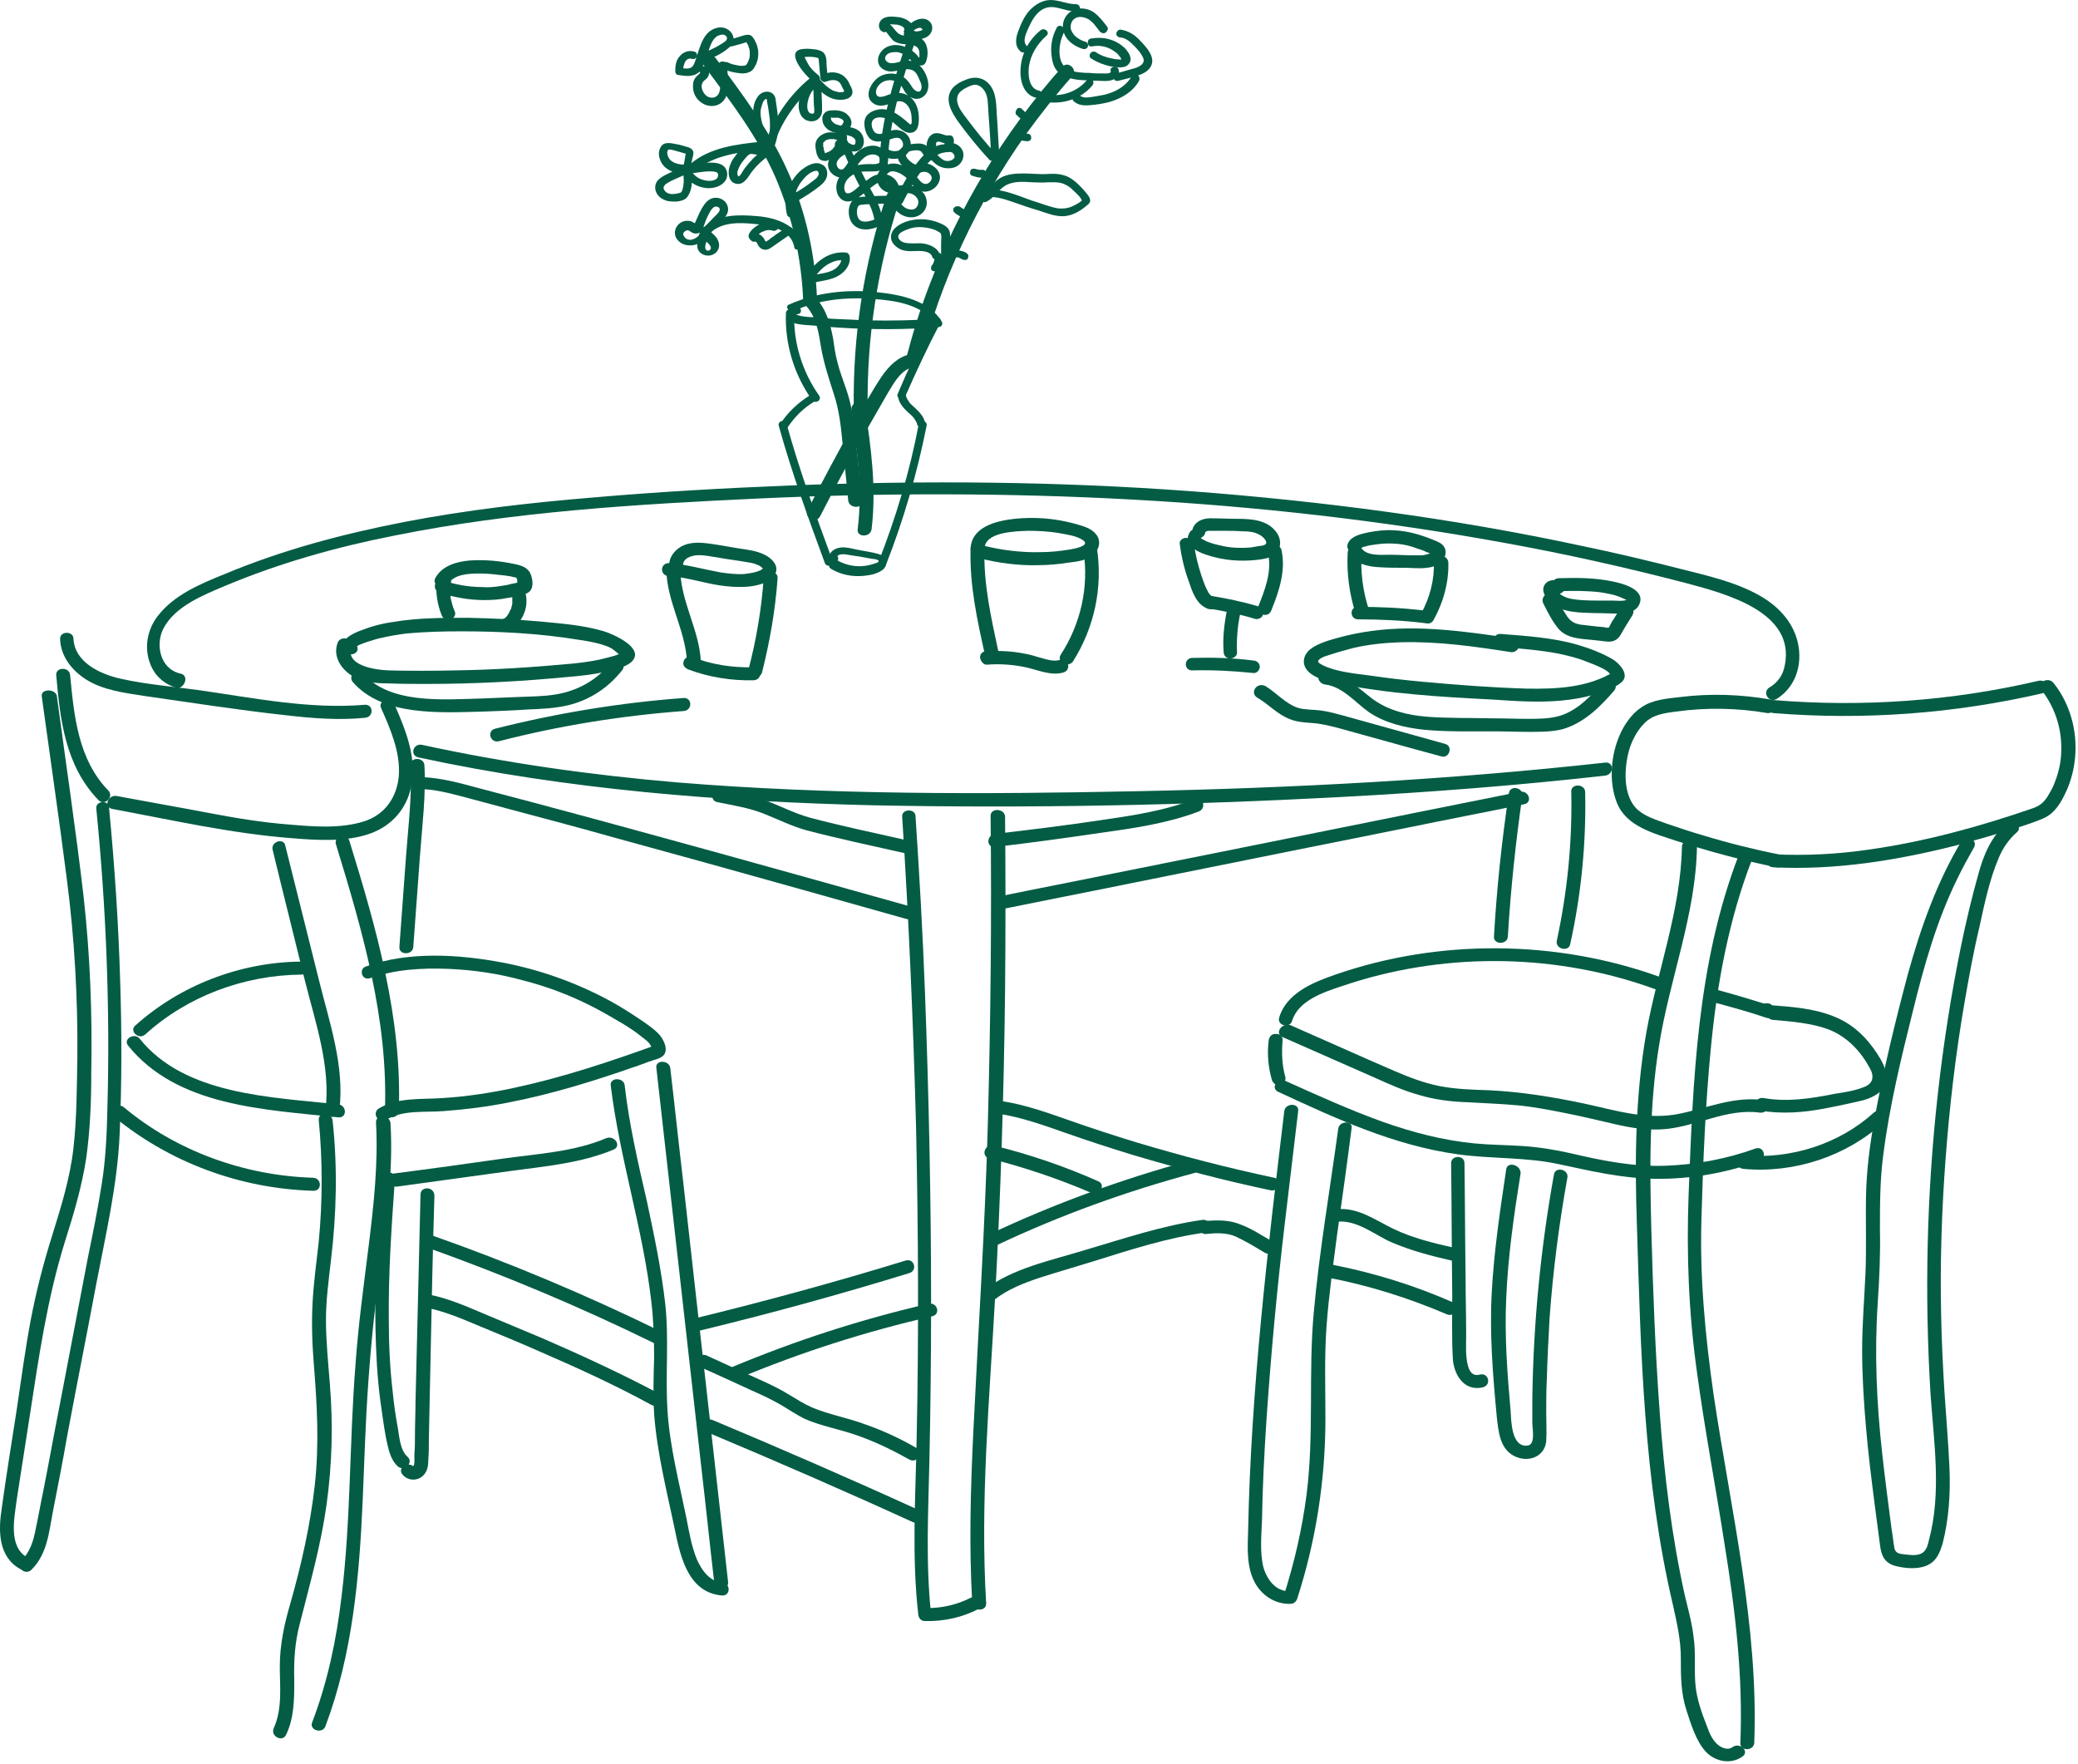<svg width="621" height="527" viewBox="0 0 621 527" fill="none" xmlns="http://www.w3.org/2000/svg">
<path d="M43.395 309.122C55.861 297.76 72.815 291.378 90.101 291.222C92.76 291.222 92.76 287.331 90.101 287.331C71.651 287.487 53.7 294.491 40.403 306.476C38.575 308.033 41.401 310.834 43.395 309.122Z" fill="#045C45"/>
<path d="M38.242 312.391C52.869 330.603 78.964 331.536 101.071 333.871C103.73 334.183 103.73 330.291 101.071 329.98C80.793 327.801 55.196 327.178 41.733 310.368C40.237 308.5 36.746 310.368 38.242 312.391Z" fill="#045C45"/>
<path d="M110.545 292.312C118.025 289.666 126.003 289.199 133.981 289.51C141.46 289.822 148.94 290.911 156.253 292.935C163.567 294.803 170.548 297.449 177.196 300.873C180.52 302.585 183.678 304.453 186.836 306.321C188.499 307.41 189.994 308.344 191.49 309.589C192.654 310.523 194.981 311.924 194.648 313.636C195.147 313.169 195.646 312.702 196.144 312.236C182.349 317.216 168.387 321.886 153.926 324.999C146.779 326.555 139.632 327.645 132.319 328.112C126.003 328.579 118.856 327.801 113.204 331.225C111.044 332.626 113.038 335.894 115.365 334.649C120.351 331.536 127 332.47 132.651 332.003C138.967 331.536 145.283 330.758 151.599 329.513C164.564 327.022 177.196 323.131 189.662 318.773C191.158 318.306 192.654 317.683 193.984 317.216C195.147 316.749 197.142 316.438 198.139 315.504C199.967 313.792 198.305 310.679 197.142 309.278C195.313 307.255 192.654 305.543 190.327 303.986C188 302.43 185.507 300.873 183.014 299.472C172.875 293.869 161.738 289.822 150.27 287.643C137.139 285.152 122.18 284.218 109.548 288.732C107.054 289.355 108.052 293.09 110.545 292.312Z" fill="#045C45"/>
<path d="M100.406 252.31C108.384 278.304 116.03 304.764 115.032 332.003C114.866 334.493 119.022 334.493 119.188 332.003C120.185 304.453 112.539 277.525 104.395 251.22C103.73 248.886 99.575 249.819 100.406 252.31Z" fill="#045C45"/>
<path d="M81.458 253.866C84.616 266.941 87.94 280.016 91.098 292.935C94.256 305.543 98.91 318.773 97.248 331.848C96.916 334.338 101.071 334.338 101.404 331.848C103.066 318.617 98.412 305.387 95.254 292.624C91.93 279.393 88.605 266.007 85.281 252.777C84.948 250.287 80.96 251.376 81.458 253.866Z" fill="#045C45"/>
<path d="M112.373 335.428C113.038 347.724 111.708 359.865 110.212 372.006C108.716 383.991 107.054 395.976 106.223 407.961C104.395 430.998 104.894 454.034 102.068 477.07C100.572 489.834 97.913 502.597 93.259 514.738C92.428 517.072 96.417 518.162 97.248 515.827C105.392 494.192 107.387 471.155 108.384 448.43C108.883 436.757 109.215 425.083 110.046 413.409C110.877 401.113 112.207 388.816 113.869 376.675C115.697 362.978 117.526 349.281 116.695 335.584C116.362 332.937 112.207 332.937 112.373 335.428Z" fill="#045C45"/>
<path d="M95.254 334.649C96.417 346.79 96.417 358.931 95.254 371.072C94.589 376.987 93.758 383.057 93.425 388.972C93.093 395.042 93.259 401.112 93.758 407.338C94.755 419.479 95.42 431.464 94.09 443.605C92.76 455.59 90.101 467.42 86.777 479.094C84.948 485.32 83.619 491.546 83.619 497.927C83.619 503.998 84.45 510.535 81.79 516.45C80.793 518.784 84.284 520.652 85.447 518.473C87.94 513.337 87.94 507.733 87.94 502.13C87.774 496.215 88.106 490.767 89.602 485.164C92.594 473.334 95.918 461.661 97.58 449.676C99.243 437.69 99.575 425.705 98.578 413.564C98.079 407.183 97.414 400.801 97.414 394.419C97.414 388.349 98.245 382.434 98.91 376.52C100.572 362.667 100.905 348.814 99.409 334.961C99.243 332.315 95.087 332.159 95.254 334.649Z" fill="#045C45"/>
<path d="M196.144 319.084C200.632 358.931 205.119 398.778 209.607 438.624C210.937 449.987 212.1 461.349 213.43 472.712C213.762 475.202 217.918 475.202 217.585 472.712C213.098 432.709 208.61 392.707 204.122 352.705C202.792 341.498 201.629 330.291 200.299 319.084C199.967 316.75 195.811 316.594 196.144 319.084Z" fill="#045C45"/>
<path d="M182.515 324.376C185.174 346.167 192.155 367.18 194.649 388.971C195.313 394.575 195.48 400.178 195.48 405.781C195.313 411.385 195.147 416.833 195.48 422.436C196.311 433.799 199.136 445.005 201.463 456.057C203.125 463.995 205.12 475.824 215.757 476.758C218.417 476.914 218.417 473.023 215.757 472.867C211.935 472.556 209.608 468.976 208.278 466.018C206.616 461.971 205.951 457.769 205.12 453.566C202.959 442.982 200.134 432.242 199.469 421.346C198.804 410.762 199.967 400.178 198.804 389.594C197.64 379.321 195.48 369.048 193.319 358.93C190.659 347.412 188 335.894 186.67 324.22C186.338 321.886 182.183 321.886 182.515 324.376Z" fill="#045C45"/>
<path d="M118.689 354.572C129.992 353.016 141.294 351.459 152.597 349.903C162.902 348.502 173.706 347.568 183.346 343.521C185.839 342.432 183.678 339.163 181.185 340.097C171.711 344.144 160.741 344.766 150.602 346.167C139.632 347.724 128.496 349.28 117.526 350.681C114.867 351.148 116.03 354.884 118.689 354.572Z" fill="#045C45"/>
<path d="M34.087 333.715C50.542 347.257 71.651 355.195 93.591 355.817C96.251 355.973 96.251 352.082 93.591 351.926C72.815 351.303 52.537 343.832 37.079 330.913C35.085 329.201 32.093 332.003 34.087 333.715Z" fill="#045C45"/>
<path d="M28.768 241.57C31.76 271.455 32.923 301.495 32.092 331.38C31.926 338.852 31.594 346.323 30.43 353.638C29.267 361.11 27.771 368.425 26.275 375.741C23.449 390.528 20.624 405.315 17.798 420.101C16.136 428.507 14.64 436.912 12.978 445.317C12.147 449.208 11.482 453.099 10.651 456.991C9.986 460.415 8.989 463.839 6.329 466.33C4.501 468.197 7.493 470.844 9.321 469.131C14.141 464.462 14.64 457.769 15.803 451.699C17.299 444.072 18.795 436.445 20.125 428.818C22.951 413.72 25.942 398.777 28.768 383.679C31.594 368.892 35.084 354.105 35.749 339.007C36.414 323.754 36.414 308.5 35.915 293.246C35.416 275.969 34.253 258.691 32.591 241.414C32.757 239.079 28.602 239.079 28.768 241.57Z" fill="#045C45"/>
<path d="M12.479 208.105C14.973 226.316 17.632 244.372 19.959 262.583C22.286 280.483 23.283 298.383 23.117 316.282C22.951 325.155 22.951 334.182 21.953 343.054C20.956 351.926 18.297 360.487 15.637 369.048C12.978 377.453 10.817 385.858 9.155 394.575C7.493 403.447 6.33 412.319 5 421.191C3.504 430.997 1.842 440.959 0.512 450.765C-0.485 457.146 -0.651 465.085 5.997 468.82C8.324 470.065 10.319 466.797 8.158 465.396C2.34 462.127 4.335 453.411 5 448.119C6.33 439.558 7.659 430.997 8.989 422.436C11.648 405.159 14.142 388.037 19.294 371.383C21.953 362.978 24.447 354.728 25.776 346.012C26.94 337.607 27.272 329.201 27.272 320.641C27.605 302.896 26.94 285.308 24.945 267.564C22.618 247.64 19.627 227.717 16.967 207.794C16.302 205.77 12.147 205.77 12.479 208.105Z" fill="#045C45"/>
<path d="M33.588 241.726C51.207 244.995 68.992 249.041 86.943 250.442C94.588 251.065 103.398 251.687 110.711 249.041C117.193 246.707 121.515 241.57 122.844 235.188C124.673 226.628 121.349 218.378 117.858 210.44C116.861 208.105 112.872 209.195 113.869 211.53C116.695 217.911 119.686 224.76 119.188 231.764C118.689 237.99 115.199 243.438 108.716 245.461C101.735 247.641 93.757 247.018 86.61 246.395C78.299 245.773 69.989 244.372 61.844 242.815C52.869 241.103 43.894 239.547 34.752 237.835C32.093 237.523 30.929 241.259 33.588 241.726Z" fill="#045C45"/>
<path d="M17.964 190.983C18.131 195.964 21.289 200.167 25.61 202.969C30.763 206.237 37.079 207.015 43.062 207.949C57.19 209.973 71.152 212.152 85.28 213.708C93.258 214.642 101.237 215.265 109.049 214.487C111.708 214.331 111.708 210.44 109.049 210.595C92.594 211.996 75.806 208.572 59.517 206.237C51.705 205.148 43.727 204.525 36.081 202.813C29.765 201.412 22.286 197.832 21.953 190.828C21.953 188.493 17.798 188.493 17.964 190.983Z" fill="#045C45"/>
<path d="M16.801 201.724C17.964 214.954 19.46 228.807 29.433 239.08C31.261 240.948 34.087 238.146 32.425 236.278C23.283 226.939 22.119 213.709 20.956 201.724C20.79 199.233 16.634 199.233 16.801 201.724Z" fill="#045C45"/>
<path d="M381.97 326.244C399.089 334.182 416.542 342.276 435.656 344.922C445.629 346.323 455.934 345.7 465.907 347.879C475.381 349.903 484.523 352.082 494.495 352.238C505.133 352.393 515.771 350.525 525.743 346.945C528.236 346.012 527.073 342.276 524.58 343.21C515.937 346.323 506.795 348.035 497.487 348.346C487.847 348.658 478.705 346.79 469.397 344.611C464.577 343.521 459.757 342.743 454.771 342.432C449.95 342.12 445.297 342.12 440.476 341.653C431.168 340.719 422.193 338.385 413.384 335.272C403.411 331.692 393.771 327.333 384.13 322.975C381.637 321.886 379.643 325.154 381.97 326.244Z" fill="#045C45"/>
<path d="M383.299 309.901C392.607 313.948 401.915 318.151 411.223 322.198C415.378 324.065 419.534 325.933 424.021 327.178C428.675 328.579 433.496 329.202 438.482 329.357C443.468 329.669 448.621 329.824 453.607 330.291C458.427 330.758 463.248 331.692 467.902 332.626C472.722 333.56 477.708 334.805 482.528 335.895C487.182 336.984 492.002 337.763 496.822 337.451C506.629 336.829 515.937 331.07 525.91 332.47C528.569 332.782 529.733 329.046 527.073 328.735C518.264 327.49 510.286 331.07 501.975 332.782C492.335 334.805 483.027 331.848 473.719 329.824C464.245 327.801 454.605 326.244 444.964 325.778C439.978 325.622 434.991 325.466 430.171 324.532C425.517 323.598 421.03 321.886 416.708 320.018C406.237 315.505 395.932 310.835 385.626 306.321C382.967 305.543 380.806 308.812 383.299 309.901Z" fill="#045C45"/>
<path d="M379.144 310.835C378.645 314.881 378.978 318.928 380.141 322.82C380.473 323.754 381.637 324.532 382.634 324.221C383.798 323.909 384.296 322.82 384.13 321.886C383.133 318.306 382.967 314.726 383.299 310.835C383.465 309.745 382.302 308.811 381.305 308.967C380.141 308.811 379.31 309.745 379.144 310.835Z" fill="#045C45"/>
<path d="M519.594 255.579C507.128 287.954 505.964 322.82 504.635 356.907C503.97 374.652 504.635 392.24 507.128 409.984C509.455 427.262 512.779 444.539 515.438 461.816C518.596 481.272 520.923 501.04 520.092 520.808C519.926 523.298 524.081 523.298 524.248 520.808C525.577 485.786 517.267 451.388 512.114 416.833C509.621 399.4 507.959 381.967 508.457 364.534C508.956 347.413 509.621 330.136 511.283 313.17C513.111 294.025 516.602 274.879 523.583 256.824C524.414 254.178 520.425 253.244 519.594 255.579Z" fill="#045C45"/>
<path d="M502.64 252.933C502.307 271.922 495.326 289.978 492.002 308.5C488.678 327.49 488.511 346.79 489.176 365.935C490.34 403.914 491.171 442.36 499.98 479.716C501.144 485.008 502.307 489.989 502.307 495.437C502.307 500.729 502.307 505.865 503.969 511.002C505.299 515.049 506.795 520.185 509.787 523.454C512.612 526.411 517.266 527.345 520.757 524.855C522.917 523.298 519.926 520.497 517.765 522.053C516.269 523.143 514.274 522.209 513.111 521.119C511.615 519.718 510.784 517.695 510.119 515.827C508.457 511.625 506.961 507.422 506.629 502.908C506.296 498.394 506.795 493.725 506.13 489.211C505.631 484.853 504.468 480.806 503.471 476.603C499.481 458.548 497.321 440.336 495.991 421.97C494.661 403.914 493.996 385.859 493.498 367.647C492.999 349.125 492.833 330.603 495.825 312.236C498.983 292.468 506.795 273.167 507.127 253.088C506.961 250.442 502.806 250.442 502.64 252.933Z" fill="#045C45"/>
<path d="M529.234 209.039C520.258 207.483 511.283 207.171 502.307 208.261C498.318 208.728 493.831 209.039 490.506 211.374C487.681 213.242 485.52 216.355 484.19 219.312C481.365 225.538 480.7 233.476 483.193 239.858C486.019 247.018 494.329 249.041 501.31 251.376C510.951 254.489 520.923 257.135 530.896 259.159C533.555 259.626 534.553 255.89 532.06 255.423C524.414 253.866 516.768 251.999 509.122 249.664C505.299 248.574 501.643 247.329 497.986 246.084C494.994 244.994 491.836 244.06 489.509 242.037C484.855 237.99 485.354 229.429 486.85 224.137C487.681 221.335 489.177 218.378 491.338 216.199C493.831 213.553 497.321 213.086 500.978 212.619C509.953 211.374 519.261 211.529 528.237 213.086C530.73 213.242 531.727 209.506 529.234 209.039Z" fill="#045C45"/>
<path d="M399.92 337.295C397.427 355.662 394.269 373.873 392.607 392.24C390.945 410.451 392.773 428.662 390.446 446.718C389.117 456.991 386.79 466.952 383.632 476.914C384.296 476.447 384.961 475.98 385.626 475.513C381.138 475.669 378.479 471.778 377.482 468.042C376.485 463.528 376.983 458.547 377.149 454.033C377.316 444.072 377.814 434.266 378.479 424.304C379.809 404.692 381.637 385.08 383.964 365.468C385.294 354.261 386.623 343.21 387.953 332.003C388.286 329.513 384.13 329.513 383.798 332.003C378.811 373.717 373.825 415.432 372.994 457.458C372.828 462.594 372.495 468.198 374.989 472.867C376.983 476.603 380.972 479.404 385.626 479.249C386.623 479.249 387.288 478.626 387.621 477.848C393.272 460.415 396.098 442.204 396.098 423.837C396.098 414.654 395.765 405.47 396.43 396.287C397.095 387.103 398.425 377.92 399.588 368.892C401.084 358.308 402.58 347.724 403.91 337.14C404.408 334.805 400.253 334.805 399.92 337.295Z" fill="#045C45"/>
<path d="M450.117 349.437C448.289 361.733 446.46 373.874 445.795 386.326C445.131 398.622 446.128 410.919 447.291 423.215C447.79 427.573 448.122 433.332 453.109 435.356C457.43 437.068 461.752 434.889 462.084 430.531C462.25 427.885 462.084 425.083 462.084 422.281C462.084 419.013 462.084 415.588 462.25 412.32C462.417 406.249 462.749 400.023 463.082 393.953C464.079 379.944 465.907 365.78 468.4 351.927C468.899 349.437 464.91 348.503 464.411 350.837C460.422 372.94 458.261 395.198 457.929 417.612C457.929 420.102 457.929 422.748 457.929 425.239C457.929 426.795 458.926 431.62 456.599 431.932C451.613 432.71 451.613 424.305 451.447 421.659C450.449 410.452 449.618 399.401 450.117 388.194C450.616 375.586 452.444 362.978 454.438 350.526C454.438 348.036 450.449 346.946 450.117 349.437Z" fill="#045C45"/>
<path d="M386.125 305.075C387.953 299.005 395.433 296.515 401.084 294.647C408.397 292.156 415.877 290.289 423.522 289.043C438.648 286.553 454.438 286.553 469.563 289.043C478.206 290.444 486.517 292.623 494.661 295.581C497.155 296.515 498.318 292.779 495.825 291.845C465.076 280.794 430.005 280.483 399.089 291.223C392.275 293.557 384.463 296.826 382.302 303.986C381.471 306.476 385.46 307.41 386.125 305.075Z" fill="#045C45"/>
<path d="M512.612 299.628C517.765 301.029 522.917 302.43 527.904 304.142C528.901 304.453 530.231 303.831 530.397 302.741C530.729 301.652 530.064 300.718 528.901 300.407C523.915 298.85 518.762 297.293 513.609 295.893C512.612 295.581 511.282 296.204 511.116 297.293C510.95 298.227 511.615 299.317 512.612 299.628Z" fill="#045C45"/>
<path d="M125.005 226.317C169.717 235.967 215.425 239.547 261.133 240.636C307.673 241.57 354.378 240.636 400.918 238.146C427.179 236.745 453.441 234.722 479.703 231.764C482.362 231.453 482.362 227.562 479.703 227.873C433.163 233.01 386.125 235.5 339.253 236.434C293.545 237.368 247.836 237.523 202.294 233.788C176.697 231.609 151.267 228.029 126.169 222.581C123.509 221.958 122.346 225.694 125.005 226.317Z" fill="#045C45"/>
<path d="M53.866 201.257C47.716 199.856 46.387 192.385 48.88 187.715C52.37 181.178 60.515 177.909 67.163 175.107C83.452 168.259 100.572 163.434 118.024 160.009C153.594 152.849 190.327 150.67 226.727 148.958C263.792 147.246 301.19 147.246 338.256 149.269C375.487 151.293 412.719 155.495 449.452 162.188C467.569 165.457 485.686 169.504 503.637 174.174C515.937 177.442 536.547 182.89 533.389 198.766C532.89 201.568 531.394 203.903 528.735 205.459C526.574 206.86 528.569 210.129 530.896 208.884C536.381 205.459 538.375 199.389 537.544 193.474C536.547 186.626 531.893 181.333 525.743 177.909C518.596 173.862 510.119 171.994 502.141 169.971C492.334 167.481 482.528 165.146 472.721 163.122C434.326 154.873 395.1 149.736 355.874 146.779C315.983 143.822 276.092 143.51 236.201 145.067C216.588 145.845 196.975 146.935 177.362 148.647C158.414 150.203 139.466 152.382 120.85 155.962C102.4 159.542 84.283 164.368 67.163 171.527C59.85 174.485 52.038 177.754 47.218 183.98C43.395 188.805 42.73 195.653 46.221 200.945C47.883 203.28 50.21 204.837 53.035 205.615C55.362 205.459 56.526 201.724 53.866 201.257Z" fill="#045C45"/>
<path d="M269.61 244.061C271.605 275.035 272.935 306.01 273.766 336.984C274.43 367.959 274.597 398.933 273.932 430.063C273.599 447.496 272.436 465.085 274.431 482.518C274.597 483.607 275.262 484.385 276.425 484.385C282.076 484.541 287.561 483.296 292.381 480.806C294.708 479.56 292.714 476.292 290.221 477.381C285.899 479.56 281.245 480.65 276.259 480.494C276.924 481.117 277.589 481.739 278.253 482.362C276.591 466.953 277.422 451.543 277.755 436.134C278.087 420.569 278.253 405.159 278.253 389.594C278.253 358.62 277.589 327.645 276.425 296.515C275.76 278.926 274.763 261.338 273.599 243.905C273.599 241.57 269.444 241.57 269.61 244.061Z" fill="#045C45"/>
<path d="M296.038 243.904C296.37 274.568 296.038 305.231 295.207 335.894C294.376 366.557 292.381 397.065 290.885 427.572C290.054 444.694 289.556 461.816 290.553 479.093C290.719 481.583 294.874 481.583 294.708 479.093C292.88 448.741 295.705 418.233 297.368 387.881C299.03 357.218 300.027 326.555 300.359 295.892C300.526 278.615 300.526 261.182 300.359 243.904C300.027 241.414 295.872 241.414 296.038 243.904Z" fill="#045C45"/>
<path d="M122.678 228.651C123.177 237.679 122.013 246.862 121.349 255.734C120.684 264.762 120.019 273.945 119.354 282.973C119.188 285.464 123.343 285.464 123.509 282.973C124.174 273.945 124.839 264.762 125.504 255.734C126.169 246.707 127.332 237.679 126.834 228.651C126.667 226.161 122.512 226.161 122.678 228.651Z" fill="#045C45"/>
<path d="M125.67 356.907C125.338 370.76 125.006 384.458 124.673 398.311C124.507 405.159 124.341 412.008 124.174 418.856C124.174 422.281 124.008 425.549 124.008 428.974C124.008 430.842 124.008 432.554 123.842 434.422C123.842 435.2 123.842 435.822 123.842 436.601C123.842 437.068 123.842 437.379 123.676 437.846C123.343 438.157 123.343 438.313 123.842 438.468C122.18 436.445 118.689 438.468 120.185 440.492C121.847 442.671 125.172 442.671 126.834 440.492C127.831 439.247 127.997 437.69 127.997 436.289C128.164 434.266 128.164 432.087 128.164 430.063C128.33 422.125 128.496 414.031 128.662 406.093C128.995 389.905 129.327 373.562 129.826 357.374C129.826 354.417 125.67 354.417 125.67 356.907Z" fill="#045C45"/>
<path d="M114.036 352.237C113.038 367.024 111.875 381.967 112.207 396.909C112.374 404.225 112.706 411.54 113.703 418.856C114.202 422.436 114.701 426.172 115.365 429.752C116.03 432.709 116.529 435.978 118.856 438.157C120.85 439.869 123.676 437.067 121.848 435.355C119.521 433.332 119.354 429.285 118.856 426.483C118.191 422.903 117.692 419.479 117.36 415.899C116.529 408.894 116.196 401.734 116.196 394.574C116.03 380.41 117.027 366.246 118.025 352.237C118.357 349.747 114.202 349.747 114.036 352.237Z" fill="#045C45"/>
<path d="M450.948 236.9C448.787 251.22 447.291 265.54 446.46 279.86C446.294 282.35 450.449 282.35 450.615 279.86C451.446 265.851 452.942 251.842 454.937 237.834C455.435 235.499 451.446 234.41 450.948 236.9Z" fill="#045C45"/>
<path d="M469.564 236.589C469.896 251.532 468.4 266.474 465.242 281.106C464.744 283.596 468.733 284.53 469.231 282.195C472.556 267.253 474.052 251.843 473.719 236.589C473.553 234.099 469.398 234.099 469.564 236.589Z" fill="#045C45"/>
<path d="M433.662 347.568C433.828 360.643 433.828 373.717 433.994 386.792C433.994 393.174 433.828 399.555 434.16 405.781C434.326 410.295 437.318 416.054 443.302 414.498C445.795 413.72 444.798 409.984 442.138 410.762C436.986 412.163 438.316 400.489 438.149 398.155C438.149 392.551 437.983 387.103 437.983 381.5C437.817 370.293 437.817 358.931 437.651 347.724C437.817 345.078 433.662 345.078 433.662 347.568Z" fill="#045C45"/>
<path d="M100.905 192.073C99.076 196.898 103.065 201.567 107.719 203.124C110.379 204.058 113.537 204.214 116.362 204.214C120.019 204.369 123.676 204.369 127.499 204.369C141.959 204.369 156.419 203.591 170.714 202.19C174.038 201.879 177.362 201.567 180.52 200.789C183.013 200.322 186.67 199.544 188.665 197.832C192.986 193.785 183.512 189.582 180.52 188.648C174.37 186.781 167.556 186.314 161.24 185.691C154.093 185.069 146.945 184.757 139.798 184.602C132.319 184.602 124.839 184.602 117.526 185.847C114.035 186.314 110.711 187.248 107.553 188.493C105.226 189.427 101.403 191.139 102.733 194.252C103.73 196.587 107.719 195.497 106.722 193.162C106.556 192.695 113.204 190.672 113.703 190.672C116.362 190.049 119.022 189.582 121.681 189.271C127 188.804 132.319 188.648 137.804 188.648C149.439 188.648 161.24 189.271 172.708 191.139C175.035 191.45 177.528 191.917 179.689 192.54C180.687 192.851 181.684 193.162 182.515 193.629C183.013 193.785 185.34 195.808 185.34 195.808C185.507 195.497 185.507 195.341 185.673 195.03C185.34 195.186 185.174 195.341 184.842 195.497C184.177 195.808 183.678 195.964 183.013 196.12C181.85 196.431 180.686 196.742 179.357 197.054C176.531 197.676 173.872 197.988 171.046 198.299C159.245 199.388 147.61 200.167 135.809 200.322C129.327 200.478 122.678 200.478 116.196 200.322C112.041 200.167 102.899 198.921 105.06 193.007C105.725 190.828 101.736 189.738 100.905 192.073Z" fill="#045C45"/>
<path d="M105.392 203.747C114.368 214.176 131.82 212.931 144.619 212.619C148.94 212.464 153.262 212.308 157.749 211.997C161.738 211.841 165.728 211.685 169.717 210.752C176.365 209.195 182.016 205.304 186.005 200.167C187.501 198.144 184.011 196.12 182.349 198.144C178.526 203.125 172.708 206.393 166.226 207.483C162.569 208.105 158.913 208.105 155.09 208.261C151.267 208.417 147.444 208.572 143.621 208.728C132.153 209.039 116.196 210.44 108.218 200.946C106.722 199.078 103.897 201.879 105.392 203.747Z" fill="#045C45"/>
<path d="M149.106 221.491C167.223 216.821 185.672 213.864 204.288 212.463C206.948 212.308 206.948 208.416 204.288 208.572C185.34 209.973 166.392 213.086 147.942 217.755C145.449 218.378 146.446 222.114 149.106 221.491Z" fill="#045C45"/>
<path d="M375.653 208.417C379.144 210.44 381.803 213.553 385.626 214.954C387.621 215.732 389.781 215.888 392.108 216.044C394.602 216.199 397.095 216.822 399.588 217.444C409.893 220.246 420.198 223.203 430.67 226.005C433.163 226.783 434.326 222.892 431.833 222.27C421.694 219.468 411.721 216.666 401.583 213.864C399.256 213.242 397.095 212.619 394.768 212.308C392.441 211.997 390.114 212.152 387.953 211.53C384.13 210.284 381.471 207.016 378.147 204.992C375.487 203.747 373.493 207.016 375.653 208.417Z" fill="#045C45"/>
<path d="M452.61 190.828C438.648 188.804 424.354 186.625 410.226 188.493C406.735 188.96 403.411 189.582 400.087 190.516C397.261 191.295 393.771 192.228 391.444 194.096C389.283 195.964 388.951 198.766 391.111 200.789C393.272 202.813 396.763 203.591 399.588 204.214C414.88 207.327 430.67 208.261 446.128 209.039C452.942 209.506 459.757 209.973 466.572 209.35C469.73 209.039 472.888 208.572 476.046 207.638C478.871 206.86 482.362 205.77 484.523 203.902C487.182 201.723 484.024 198.299 482.03 197.054C478.871 195.186 475.215 193.785 471.558 192.695C464.079 190.516 456.267 190.049 448.455 189.427C445.795 189.271 445.795 193.162 448.455 193.318C454.272 193.785 460.256 194.252 465.907 195.341C468.733 195.964 471.392 196.587 474.051 197.676C475.215 198.143 481.531 200.322 481.198 201.879C481.531 201.568 481.863 201.101 482.196 200.789C474.55 205.459 465.242 205.926 456.267 205.77C445.961 205.459 435.656 204.681 425.517 203.747C420.199 203.28 414.88 202.657 409.561 201.879C404.907 201.256 399.422 200.789 395.267 198.766C394.269 198.143 393.272 197.832 394.436 196.898C395.267 196.275 396.43 195.964 397.427 195.653C399.754 194.875 402.081 194.252 404.408 193.629C409.062 192.54 413.882 192.073 418.536 191.917C429.673 191.606 440.643 193.162 451.613 194.875C454.106 195.03 455.269 191.295 452.61 190.828Z" fill="#045C45"/>
<path d="M395.931 204.526C401.25 205.148 405.073 209.974 409.062 212.775C413.882 216.044 419.7 217.445 425.683 218.067C432.332 218.69 439.313 218.534 445.961 218.534C449.618 218.534 453.441 218.69 457.097 218.69C460.422 218.69 463.746 218.69 466.904 217.912C473.386 216.044 478.206 211.219 482.362 206.394C484.024 204.526 481.198 201.724 479.37 203.592C475.713 207.639 471.724 212.153 466.239 213.865C463.081 214.799 459.757 214.799 456.599 214.799C452.942 214.799 449.452 214.643 445.795 214.643C439.313 214.487 432.831 214.643 426.514 214.176C420.697 213.709 414.88 212.308 410.226 208.884C405.738 205.46 401.749 201.413 395.765 200.635C393.272 200.168 393.272 204.059 395.931 204.526Z" fill="#045C45"/>
<path d="M466.239 173.55C464.411 173.083 462.25 173.239 461.419 175.107C460.588 176.974 462.25 178.998 463.58 180.243C467.236 183.201 472.223 183.045 476.71 183.201C479.204 183.201 481.697 183.356 484.19 183.356C486.517 183.356 488.844 182.734 489.841 180.71C492.002 176.196 485.021 174.328 481.697 173.706C476.544 172.616 471.059 172.616 465.907 172.772C463.247 172.772 463.247 176.663 465.907 176.663C470.062 176.508 474.217 176.508 478.206 176.975C480.035 177.286 482.029 177.597 483.691 178.22C484.356 178.531 485.187 178.842 485.852 179.154C486.683 179.465 485.686 179.309 486.018 179.154C485.852 179.309 485.52 179.465 485.187 179.465C484.19 179.621 483.193 179.465 482.195 179.465C481.198 179.465 480.035 179.465 479.037 179.465C476.877 179.465 474.716 179.465 472.555 179.309C470.727 179.154 468.732 178.998 467.07 178.064C466.405 177.753 465.907 177.286 465.574 176.663C465.574 176.508 465.408 176.508 465.408 176.352C465.076 175.729 464.743 175.885 464.577 177.286C464.411 177.13 465.242 177.441 465.076 177.441C467.735 177.908 468.898 174.173 466.239 173.55Z" fill="#045C45"/>
<path d="M461.252 180.399C462.582 183.045 463.912 185.691 465.74 187.87C467.735 190.205 470.56 190.672 473.386 190.983C474.882 191.139 476.544 191.295 478.04 191.45C479.536 191.606 481.364 192.073 482.694 191.295C484.023 190.672 484.688 188.96 485.353 187.87C486.184 186.469 487.015 185.224 487.846 183.823C489.176 181.644 485.519 179.621 484.19 181.8C483.525 182.889 482.86 183.979 482.195 185.069C481.863 185.535 481.53 186.002 481.364 186.469C481.198 186.781 481.032 187.092 480.865 187.403C480.699 187.559 480.367 187.87 480.699 187.715C481.032 187.559 480.533 187.559 480.367 187.559C480.034 187.559 479.702 187.559 479.536 187.403C478.871 187.403 478.206 187.248 477.541 187.248C476.211 187.092 474.882 186.936 473.552 186.781C471.391 186.625 469.729 186.158 468.399 184.29C467.07 182.267 465.906 180.243 464.909 178.064C464.41 177.13 462.914 176.819 462.083 177.442C460.92 178.375 460.754 179.465 461.252 180.399Z" fill="#045C45"/>
<path d="M403.245 165.457C405.073 168.57 408.896 169.348 412.387 169.504C414.714 169.659 417.207 169.659 419.7 169.659C421.861 169.659 424.188 169.971 426.348 169.659C428.343 169.504 430.504 168.726 431.501 166.858C432.664 164.834 431.833 162.811 429.673 161.877C425.351 160.009 421.03 158.608 416.376 158.453C413.882 158.297 411.389 158.608 408.896 159.075C406.735 159.542 403.91 160.165 402.912 162.188C402.414 163.122 402.58 164.212 403.577 164.834C404.408 165.301 405.904 165.146 406.403 164.212C406.735 163.589 407.4 163.433 408.065 163.278C409.062 162.966 410.226 162.811 411.389 162.655C413.384 162.344 415.545 162.344 417.539 162.5C419.534 162.655 421.528 163.122 423.523 163.9C424.52 164.212 425.517 164.523 426.348 164.99C426.515 164.99 428.01 165.613 428.01 165.613C427.844 164.99 427.844 164.834 427.678 165.146L427.512 165.301C426.681 165.613 426.182 165.768 425.185 165.924C424.188 165.924 423.19 165.924 422.193 165.924C419.866 165.924 417.705 165.768 415.378 165.768C412.719 165.768 408.231 166.235 406.735 163.589C405.572 161.254 401.915 163.278 403.245 165.457Z" fill="#045C45"/>
<path d="M402.747 165.146C402.414 171.216 403.245 177.442 405.073 183.201C405.905 185.536 409.894 184.602 409.063 182.112C407.234 176.508 406.569 170.905 406.902 165.146C406.902 164.056 405.905 163.278 404.907 163.278C403.578 163.278 402.747 164.212 402.747 165.146Z" fill="#045C45"/>
<path d="M428.509 167.947C428.675 173.239 427.346 178.531 424.686 183.356C423.357 185.535 427.013 187.559 428.343 185.38C431.335 180.088 432.997 174.017 432.831 168.103C432.665 165.457 428.509 165.457 428.509 167.947Z" fill="#045C45"/>
<path d="M405.904 185.068C412.386 185.068 419.035 185.38 425.517 186.158C426.681 186.314 427.512 185.224 427.512 184.29C427.512 183.201 426.515 182.422 425.517 182.422C419.035 181.644 412.553 181.333 405.904 181.333C403.245 181.177 403.245 185.068 405.904 185.068Z" fill="#045C45"/>
<path d="M355.542 159.075C352.883 163.589 359.864 165.768 363.188 166.546C367.509 167.635 372.163 167.791 376.651 167.169C378.646 166.857 380.972 166.39 381.97 164.522C382.967 162.81 382.635 160.631 381.471 159.075C378.812 155.339 373.992 155.028 369.67 155.028C367.011 155.028 364.351 154.872 361.692 154.872C358.866 154.872 356.539 156.273 356.207 158.919C356.041 160.009 357.204 160.787 358.201 160.787C359.365 160.787 360.196 159.853 360.196 158.919C360.196 159.075 360.362 158.919 360.528 158.763C360.861 158.608 361.359 158.608 361.692 158.608C362.855 158.608 363.853 158.608 365.016 158.608C367.177 158.608 369.171 158.608 371.332 158.763C373.161 158.763 374.989 158.919 376.485 159.853C377.15 160.164 378.812 161.565 378.313 162.499C377.981 162.966 376.983 163.122 376.485 163.122C375.654 163.277 374.656 163.433 373.825 163.589C371.997 163.744 370.002 163.744 368.174 163.589C366.346 163.433 364.517 162.966 362.689 162.499C361.858 162.188 361.027 162.032 360.196 161.565C359.864 161.409 359.365 161.098 359.032 160.942C358.7 160.942 359.032 160.631 358.866 160.942C360.362 158.919 356.872 156.896 355.542 159.075Z" fill="#045C45"/>
<path d="M378.977 165.457C380.141 170.905 377.98 176.353 375.986 181.333C375.653 182.267 376.484 183.513 377.482 183.668C378.645 183.98 379.642 183.357 379.975 182.267C382.302 176.508 384.296 170.438 382.967 164.368C382.8 163.278 381.471 162.811 380.473 162.967C379.31 163.278 378.645 164.368 378.977 165.457Z" fill="#045C45"/>
<path d="M352.55 162.499C353.048 166.235 353.879 169.971 355.209 173.551C356.206 176.508 357.37 180.399 360.694 181.8C361.691 182.267 362.855 182.111 363.52 181.178C364.018 180.399 363.852 178.998 362.855 178.531C361.691 178.064 361.193 177.286 360.694 176.197C360.029 174.951 359.531 173.395 359.032 171.994C358.035 168.881 357.204 165.768 356.871 162.655C356.705 161.565 356.04 160.787 354.877 160.787C353.713 160.476 352.384 161.41 352.55 162.499Z" fill="#045C45"/>
<path d="M361.027 181.8C365.681 182.578 370.501 183.512 374.989 184.913C375.986 185.224 377.316 184.602 377.482 183.512C377.815 182.423 377.15 181.489 375.986 181.177C371.332 179.777 366.678 178.843 362.024 178.064C360.861 177.909 359.864 178.376 359.531 179.465C359.365 180.399 360.03 181.644 361.027 181.8Z" fill="#045C45"/>
<path d="M366.678 182.267C365.847 186.47 365.348 190.673 365.681 194.875C365.681 195.965 366.678 196.899 367.675 196.743C368.839 196.743 369.836 195.809 369.67 194.875C369.504 190.984 369.836 186.937 370.667 183.201C370.833 182.267 370.335 181.022 369.171 180.867C368.174 180.711 366.844 181.178 366.678 182.267Z" fill="#045C45"/>
<path d="M356.373 200.322C362.357 200.166 368.506 200.478 374.49 201.1C375.654 201.256 376.485 200.166 376.485 199.233C376.485 198.143 375.487 197.365 374.49 197.365C368.506 196.586 362.523 196.431 356.373 196.586C353.714 196.586 353.714 200.478 356.373 200.322Z" fill="#045C45"/>
<path d="M199.801 172.149C205.12 172.461 210.106 174.173 215.259 174.951C219.747 175.574 225.564 175.885 229.719 173.55C231.548 172.461 232.711 170.437 231.548 168.414C230.55 166.702 228.556 165.612 226.561 164.989C224.068 164.211 221.575 164.055 219.082 163.589C216.422 163.122 213.763 162.655 211.27 162.343C208.61 162.032 205.951 162.032 203.624 163.277C201.463 164.522 199.967 166.546 199.967 168.881C199.967 171.371 204.123 171.371 204.123 168.881C204.123 166.857 206.45 166.079 208.112 165.923C210.439 165.768 212.932 166.39 215.093 166.702C217.752 167.169 220.411 167.48 223.071 167.947C224.068 168.102 225.232 168.258 226.229 168.725C226.561 168.881 227.06 169.036 227.392 169.348C227.725 169.503 228.057 170.126 228.057 169.97C228.057 169.815 227.392 170.282 227.226 170.437C226.727 170.593 226.395 170.748 225.896 170.904C224.733 171.215 223.569 171.371 222.406 171.527C220.079 171.682 217.752 171.371 215.425 171.06C210.272 170.126 205.452 168.725 200.133 168.258C197.142 168.102 197.142 171.994 199.801 172.149Z" fill="#045C45"/>
<path d="M199.136 170.282C199.302 179.777 204.787 188.182 205.286 197.521C205.452 200.011 209.607 200.011 209.441 197.521C208.942 188.182 203.457 179.777 203.291 170.282C203.291 167.791 199.136 167.791 199.136 170.282Z" fill="#045C45"/>
<path d="M228.223 172.773C227.558 181.956 226.063 190.984 223.736 199.856C223.071 202.346 227.06 203.28 227.725 200.945C230.052 191.762 231.714 182.267 232.379 172.773C232.545 170.282 228.389 170.282 228.223 172.773Z" fill="#045C45"/>
<path d="M205.618 200.011C211.768 202.346 218.583 203.436 225.231 203.28C227.891 203.124 227.891 199.233 225.231 199.389C218.915 199.544 212.599 198.61 206.782 196.276C205.785 195.809 204.455 196.743 204.289 197.676C203.956 198.766 204.621 199.544 205.618 200.011Z" fill="#045C45"/>
<path d="M131.487 177.131C135.809 178.532 140.297 179.31 144.784 179.31C147.111 179.31 149.438 179.154 151.599 178.687C153.594 178.376 156.087 178.065 157.749 177.131C159.577 176.041 159.245 173.551 158.746 171.994C158.081 169.815 156.253 169.037 153.926 168.57C149.604 167.636 144.95 167.169 140.463 167.48C136.474 167.792 132.152 169.037 130.158 172.617C128.828 174.796 132.485 176.819 133.814 174.64C135.643 171.527 140.13 171.372 143.288 171.372C145.948 171.372 148.441 171.683 151.1 171.994C151.765 172.15 152.43 172.15 152.929 172.306C153.261 172.461 153.926 172.461 154.258 172.617C154.425 172.772 154.591 173.239 154.591 173.551C154.591 173.706 154.591 173.862 154.591 174.173C154.591 174.485 154.425 174.952 154.757 174.329C154.923 174.173 155.256 173.862 155.422 173.706C154.757 174.173 153.594 174.329 152.762 174.485C151.765 174.796 150.768 174.952 149.604 175.107C147.776 175.419 145.782 175.574 143.953 175.419C139.964 175.419 135.975 174.64 132.152 173.395C129.991 172.617 128.828 176.352 131.487 177.131Z" fill="#045C45"/>
<path d="M130.49 173.551C130.158 176.975 130.657 180.555 131.986 183.824C132.319 184.758 133.316 185.536 134.479 185.225C135.477 184.913 136.308 183.824 135.975 182.89C135.643 182.112 135.31 181.333 135.144 180.555C134.978 180.088 134.978 179.777 134.812 179.31C134.812 179.154 134.812 178.999 134.646 178.843C134.646 178.687 134.646 178.687 134.646 178.532C134.646 178.376 134.646 178.376 134.646 178.376C134.646 178.532 134.646 178.532 134.646 178.22C134.646 178.065 134.646 177.909 134.646 177.909C134.646 177.753 134.646 177.598 134.646 177.442C134.646 176.975 134.646 176.664 134.646 176.197C134.646 175.419 134.646 174.485 134.812 173.706C134.978 172.617 133.815 171.683 132.817 171.839C131.321 171.683 130.657 172.461 130.49 173.551Z" fill="#045C45"/>
<path d="M153.095 178.22C153.095 178.375 153.095 178.375 153.095 178.531C153.095 178.064 153.095 178.842 153.095 178.531C153.095 178.686 153.095 178.842 153.095 179.153C153.095 179.465 153.095 179.932 153.095 180.243C153.095 180.554 153.261 179.776 153.095 180.243C153.095 180.399 153.095 180.399 153.095 180.554C153.095 180.71 152.929 180.866 152.929 181.177C152.929 181.333 152.763 181.488 152.763 181.8C152.763 181.955 152.763 181.955 152.596 182.111C152.43 182.422 152.763 181.799 152.596 182.111C152.43 182.422 152.264 182.733 152.098 183.2C151.932 183.356 151.932 183.512 151.765 183.667C151.765 183.667 151.433 183.979 151.765 183.823C151.932 183.512 151.765 183.823 151.599 183.979C151.267 184.29 151.101 184.601 150.768 184.757C150.602 184.757 150.602 184.913 150.436 184.913C150.103 185.068 150.269 185.068 150.436 184.913C150.269 185.068 150.103 185.224 149.937 185.224C148.94 185.846 148.607 186.936 149.272 187.87C149.937 188.804 151.101 189.115 152.098 188.492C156.087 186.158 158.081 181.644 157.084 177.441C156.918 176.507 155.588 175.729 154.591 176.04C153.427 176.196 152.929 177.13 153.095 178.22Z" fill="#045C45"/>
<path d="M292.381 166.702C298.199 168.258 304.348 169.037 310.332 168.881C313.324 168.881 316.482 168.57 319.474 168.103C321.967 167.791 324.793 167.48 326.787 165.768C328.615 164.056 329.114 161.41 327.452 159.542C325.956 157.674 323.13 157.052 320.97 156.429C315.152 154.872 309.169 154.405 303.185 155.028C297.534 155.651 290.22 157.519 290.054 164.056C290.054 166.546 294.21 166.546 294.21 164.056C294.21 158.919 303.351 158.764 307.174 158.608C310.166 158.608 313.158 158.764 316.15 159.231C318.476 159.698 321.635 160.009 323.629 161.41C326.122 163.122 320.637 164.056 319.64 164.211C316.814 164.678 313.823 164.99 310.997 164.99C305.013 165.145 299.196 164.367 293.545 162.966C290.885 162.344 289.722 166.079 292.381 166.702Z" fill="#045C45"/>
<path d="M290.054 164.056C289.722 174.796 292.049 185.38 294.376 195.809C294.874 198.299 298.864 197.209 298.365 194.719C296.204 184.602 293.877 174.484 294.21 164.056C294.21 161.565 290.054 161.565 290.054 164.056Z" fill="#045C45"/>
<path d="M323.796 164.679C325.458 175.418 322.964 186.47 316.981 195.653C315.651 197.832 319.142 199.7 320.638 197.676C327.12 187.404 329.613 175.418 327.785 163.589C327.452 161.254 323.463 162.344 323.796 164.679Z" fill="#045C45"/>
<path d="M295.041 198.61C298.864 198.299 302.853 198.61 306.509 199.389C310.166 200.167 313.989 202.035 317.812 200.945C320.305 200.167 319.308 196.431 316.648 197.21C314.986 197.677 313.324 197.21 311.662 196.743C309.834 196.276 308.171 195.653 306.343 195.342C302.52 194.564 298.697 194.408 294.874 194.564C293.711 194.564 292.88 195.342 292.88 196.431C293.046 197.677 294.043 198.766 295.041 198.61Z" fill="#045C45"/>
<path d="M208.777 397.688C230.052 392.552 250.995 386.793 271.771 380.411C274.264 379.633 273.267 375.897 270.608 376.675C249.831 383.057 228.722 388.816 207.613 393.953C205.12 394.575 206.117 398.311 208.777 397.688Z" fill="#045C45"/>
<path d="M298.032 372.005C316.814 363.133 336.593 355.973 356.871 350.526C359.365 349.903 358.367 346.012 355.708 346.79C335.098 352.393 314.986 359.709 295.871 368.737C293.544 369.826 295.705 373.095 298.032 372.005Z" fill="#045C45"/>
<path d="M297.201 388.349C301.191 385.236 306.011 383.368 310.665 381.812C315.983 380.1 321.468 378.543 326.953 376.831C337.923 373.407 348.893 369.827 360.362 368.27C363.021 367.959 361.858 364.067 359.199 364.534C347.231 366.247 335.763 370.138 324.128 373.562C313.989 376.675 302.354 379.01 294.043 385.547C292.215 387.104 295.207 389.906 297.201 388.349Z" fill="#045C45"/>
<path d="M360.362 368.737C363.354 368.425 366.512 368.27 369.337 369.515C372.329 370.916 375.155 372.628 377.98 374.34C380.307 375.585 382.302 372.316 380.141 370.916C377.149 369.203 374.157 367.18 370.833 365.935C367.509 364.534 364.018 364.534 360.362 364.845C359.198 365.001 358.367 365.623 358.367 366.713C358.367 367.803 359.364 368.892 360.362 368.737Z" fill="#045C45"/>
<path d="M397.095 381.812C409.228 384.146 421.029 387.882 432.332 392.707C434.659 393.797 436.819 390.372 434.493 389.283C422.858 384.146 410.89 380.411 398.258 377.92C395.599 377.609 394.435 381.345 397.095 381.812Z" fill="#045C45"/>
<path d="M400.253 365.001C406.07 364.846 410.89 369.048 415.877 371.227C421.694 373.718 427.678 375.274 433.828 376.675C436.487 377.298 437.484 373.562 434.991 372.939C428.675 371.539 422.193 369.982 416.375 367.18C411.223 364.69 406.403 361.11 400.419 361.266C397.593 361.11 397.427 365.001 400.253 365.001Z" fill="#045C45"/>
<path d="M298.365 332.782C305.346 333.871 311.828 336.206 318.476 338.541C325.125 340.876 331.773 343.055 338.422 345.078C352.051 349.125 365.681 352.705 379.643 355.662C382.302 356.285 383.299 352.394 380.806 351.927C366.844 348.969 353.049 345.389 339.585 341.343C332.937 339.319 326.288 337.14 319.64 334.805C312.991 332.47 306.509 330.136 299.528 329.046C296.869 328.579 295.705 332.315 298.365 332.782Z" fill="#045C45"/>
<path d="M295.706 346.168C306.177 348.814 316.316 352.238 326.122 356.441C328.449 357.53 330.61 354.106 328.283 353.016C318.144 348.503 307.673 344.923 296.869 342.277C294.21 341.81 293.046 345.545 295.706 346.168Z" fill="#045C45"/>
<path d="M209.109 408.428C214.76 410.918 220.411 413.564 225.896 416.055C228.39 417.144 230.883 418.39 233.376 419.79C235.703 421.191 238.03 422.748 240.523 423.993C245.51 426.172 251.161 427.106 256.313 428.974C261.632 430.842 266.785 433.332 271.771 436.134C274.098 437.379 276.093 434.11 273.932 432.709C269.112 429.908 264.125 427.573 258.806 425.705C253.488 423.682 247.837 422.748 242.684 420.569C240.191 419.479 238.03 418.078 235.703 416.677C233.21 415.121 230.55 413.876 227.891 412.631C222.24 410.14 216.589 407.494 211.104 405.004C208.777 404.07 206.616 407.338 209.109 408.428Z" fill="#045C45"/>
<path d="M210.771 427.729C231.547 436.445 252.324 445.473 272.768 454.812C275.095 455.901 277.256 452.477 274.929 451.388C254.485 442.049 233.708 433.021 212.932 424.304C210.438 423.37 208.278 426.795 210.771 427.729Z" fill="#045C45"/>
<path d="M127 390.683C132.983 391.773 138.468 394.263 144.12 396.598C149.771 398.933 155.422 401.267 161.073 403.758C172.542 408.739 183.844 413.875 194.648 419.79C196.975 421.035 199.136 417.611 196.809 416.365C185.673 410.451 174.204 405.159 162.403 400.022C156.586 397.532 150.768 395.197 144.951 392.707C139.466 390.372 133.814 387.881 127.997 386.792C125.504 386.481 124.34 390.216 127 390.683Z" fill="#045C45"/>
<path d="M127.665 372.784C150.768 381.034 173.373 390.528 195.313 401.268C197.64 402.358 199.801 399.089 197.474 397.844C175.202 386.948 152.264 377.298 128.828 369.049C126.335 368.115 125.338 371.85 127.665 372.784Z" fill="#045C45"/>
<path d="M126.667 235.811C131.488 236.123 136.308 237.523 140.962 238.769C145.616 240.014 150.27 241.259 154.923 242.504C164.231 244.995 173.706 247.485 183.013 250.131C201.795 255.268 220.411 260.404 239.193 265.696C249.665 268.654 260.302 271.611 270.773 274.568C273.267 275.347 274.43 271.455 271.937 270.833C234.207 260.248 196.31 249.664 158.414 239.547C153.095 238.146 147.776 236.745 142.458 235.344C137.305 233.943 132.152 232.543 126.667 232.231C124.008 231.764 124.008 235.656 126.667 235.811Z" fill="#045C45"/>
<path d="M214.427 239.702C219.081 240.636 223.902 241.414 228.223 243.126C232.545 244.839 236.534 246.862 241.021 248.107C250.496 250.598 260.136 252.621 269.776 254.8C272.436 255.423 273.433 251.687 270.94 251.065C261.299 248.886 251.659 246.862 242.185 244.372C237.697 243.126 233.708 241.103 229.387 239.391C224.899 237.679 220.245 236.745 215.425 235.811C212.932 235.5 211.768 239.235 214.427 239.702Z" fill="#045C45"/>
<path d="M220.744 411.852C239.36 404.07 258.807 397.844 278.586 393.33C281.245 392.707 280.082 388.972 277.422 389.594C257.145 394.264 237.532 400.645 218.583 408.584C216.09 409.517 218.251 412.942 220.744 411.852Z" fill="#045C45"/>
<path d="M299.694 271.611C340.25 263.517 380.806 255.267 421.362 247.173C432.664 244.839 444.133 242.66 455.435 240.325C458.095 239.858 456.931 236.122 454.272 236.589C413.716 244.683 373.16 252.932 332.604 261.026C321.302 263.361 309.833 265.54 298.531 267.875C295.871 268.342 297.035 272.078 299.694 271.611Z" fill="#045C45"/>
<path d="M297.368 253.088C307.839 251.843 318.31 250.442 328.782 248.886C338.754 247.485 348.727 246.084 358.201 242.504C360.695 241.57 359.531 237.834 357.038 238.768C347.896 242.348 338.09 243.749 328.449 245.15C318.144 246.706 307.673 247.952 297.368 249.197C294.708 249.508 294.708 253.399 297.368 253.088Z" fill="#045C45"/>
<path d="M530.065 213.086C556.991 215.265 584.084 213.241 610.345 207.171C613.005 206.548 611.841 202.813 609.182 203.435C583.253 209.506 556.493 211.374 530.065 209.195C527.405 209.039 527.405 212.93 530.065 213.086Z" fill="#045C45"/>
<path d="M610.013 206.081C614.168 211.373 616.163 217.755 615.996 224.137C615.996 227.25 615.331 230.518 614.168 233.476C613.669 235.032 612.838 236.433 612.007 237.834C610.844 239.702 609.68 240.791 607.353 241.57C591.563 247.018 575.108 251.531 558.487 253.866C549.013 255.267 539.372 255.734 529.898 255.267C527.239 255.111 527.239 259.003 529.898 259.158C548.348 260.092 566.797 257.135 584.582 252.621C589.07 251.376 593.724 250.131 598.212 248.73C602.367 247.484 606.688 246.239 610.678 244.527C614.168 242.971 615.996 239.702 617.492 236.433C618.988 233.165 619.819 229.74 620.152 226.16C620.817 218.378 618.656 210.284 613.669 204.058C612.007 202.034 608.517 204.058 610.013 206.081Z" fill="#045C45"/>
<path d="M528.07 303.674C530.73 303.674 530.73 299.783 528.07 299.783C525.411 299.783 525.411 303.674 528.07 303.674Z" fill="#045C45"/>
<path d="M586.244 251.22C578.765 263.673 573.945 277.37 570.122 291.223C566.299 305.543 562.808 320.018 560.149 334.494C558.819 341.965 557.822 349.436 557.656 357.063C557.489 364.846 557.822 372.628 557.489 380.411C557.157 388.038 556.492 395.664 556.492 403.447C556.492 411.23 556.991 419.012 557.656 426.639C558.321 434.577 559.318 442.36 560.315 450.142C560.814 453.878 561.312 457.769 561.811 461.505C562.143 464.462 562.974 466.953 566.299 467.886C569.124 468.665 572.947 468.976 575.607 467.886C578.765 466.641 579.762 463.84 580.593 461.038C582.421 453.722 582.92 446.095 582.587 438.624C582.255 430.997 581.59 423.526 581.092 415.899C580.593 408.117 580.261 400.49 580.094 392.707C579.762 377.298 580.261 361.733 581.424 346.323C582.588 330.758 584.416 315.037 587.075 299.628C588.405 292.001 589.735 284.53 591.563 276.903C593.059 270.054 594.555 262.739 597.38 256.201C598.544 253.4 600.372 250.754 602.699 248.73C604.694 247.018 601.702 244.372 599.707 245.928C595.053 249.975 592.726 255.579 591.231 261.182C589.236 268.186 587.574 275.346 586.078 282.506C583.086 297.137 580.759 312.08 579.097 327.022C575.773 356.752 575.108 386.792 576.936 416.677C577.934 430.997 580.261 446.095 576.438 460.26C576.105 461.816 575.607 463.684 573.944 464.306C572.449 464.929 570.62 464.618 569.124 464.462C567.628 464.306 566.465 464.151 566.133 462.594C565.8 460.727 565.634 458.859 565.301 456.991C564.304 449.364 563.307 441.737 562.476 434.266C560.814 419.323 560.149 404.381 561.146 389.438C561.645 381.967 561.977 374.652 561.811 367.336C561.811 359.865 561.811 352.549 562.808 345.078C564.637 330.602 568.127 316.283 571.618 302.274C574.942 288.732 578.765 275.035 585.081 262.272C586.577 259.159 588.239 256.201 589.901 253.244C591.231 251.065 587.574 249.041 586.244 251.22Z" fill="#045C45"/>
<path d="M529.899 304.764C535.384 305.231 541.201 305.698 546.354 307.566C552.005 309.745 555.994 314.103 558.653 318.928C560.149 321.419 559.983 323.753 556.991 324.843C554.332 325.933 551.174 326.399 548.182 326.866C541.201 328.267 534.054 329.357 527.073 328.112C524.414 327.645 523.416 331.38 525.909 331.847C532.392 332.937 538.874 332.47 545.356 331.225C548.514 330.602 551.672 329.979 554.997 329.201C557.324 328.734 559.651 327.956 561.479 326.555C566.133 322.664 562.642 317.06 559.817 313.169C556.659 308.811 552.836 305.542 547.517 303.519C541.866 301.34 535.716 300.873 529.732 300.406C527.239 300.717 527.239 304.608 529.899 304.764Z" fill="#045C45"/>
<path d="M521.089 349.28C536.381 350.681 552.005 345.389 562.975 335.272C564.969 333.559 561.977 330.758 559.983 332.47C549.678 341.809 535.217 346.478 520.923 345.233C518.43 345.233 518.43 349.124 521.089 349.28Z" fill="#045C45"/>
<path d="M274.929 108.333C281.079 84.052 291.882 60.86 306.675 40.002C310.997 34.088 315.485 28.329 320.471 22.725C322.133 20.858 319.307 18.056 317.479 19.924C300.027 39.536 286.564 61.949 277.422 86.075C274.763 93.079 272.602 100.084 270.773 107.244C270.275 109.734 274.264 110.824 274.929 108.333Z" fill="#045C45"/>
<path d="M244.18 89.655C243.681 76.736 241.022 63.817 235.703 51.831C230.218 39.224 222.073 28.484 213.929 17.433C212.433 15.409 208.777 17.277 210.272 19.456C218.251 30.196 226.395 40.78 231.714 52.921C236.7 64.595 239.526 77.047 240.024 89.81C240.191 92.145 244.346 92.145 244.18 89.655Z" fill="#045C45"/>
<path d="M259.305 122.03C258.973 100.861 262.297 79.693 268.945 59.458C269.776 57.123 265.787 56.034 264.956 58.369C258.141 78.915 254.817 100.394 255.15 122.03C255.15 124.52 259.305 124.52 259.305 122.03Z" fill="#045C45"/>
<path d="M326.455 13.853C328.782 13.386 331.275 14.008 333.103 15.409C333.602 15.72 334.1 16.188 334.433 16.654C334.599 16.81 334.765 17.121 334.931 17.277C334.931 17.433 334.931 17.433 335.098 17.588V17.744C335.098 17.588 335.098 17.9 335.098 17.744C334.931 17.744 335.264 17.588 335.098 17.744C334.765 17.9 334.599 17.744 334.267 17.744C333.435 17.744 332.771 17.588 332.106 17.433C330.444 17.121 328.782 16.499 327.452 15.565C326.953 15.254 326.122 15.409 325.79 16.032C325.457 16.654 325.623 17.277 326.288 17.588C327.95 18.678 329.779 19.3 331.607 19.767C333.435 20.079 336.261 20.701 337.425 18.989C338.588 17.433 337.258 15.565 336.095 14.32C334.931 13.23 333.435 12.296 331.773 11.829C329.945 11.207 327.95 11.207 325.956 11.518C325.291 11.674 324.959 12.296 325.125 12.919C325.125 13.697 325.79 14.008 326.455 13.853Z" fill="#045C45"/>
<path d="M330.943 8.094C329.779 6.537 328.615 4.981 326.953 3.736C325.457 2.646 323.13 2.179 321.302 2.802C317.645 4.047 316.648 8.25 318.643 11.207C319.806 12.919 321.635 14.009 323.629 14.631C324.294 14.787 324.959 14.476 325.125 13.853C325.291 13.23 324.959 12.608 324.294 12.452C323.131 12.141 321.801 11.363 320.97 10.429C320.637 9.962 320.305 9.495 320.139 9.028C319.972 8.717 319.972 8.561 319.972 8.405C319.972 8.25 319.972 8.094 319.972 7.938C319.972 7.783 319.972 7.471 319.972 7.627C320.139 6.537 320.637 5.759 321.635 5.292C322.798 4.825 324.128 5.137 325.291 5.759C326.787 6.693 327.618 8.094 328.615 9.339C328.948 9.806 329.779 10.117 330.278 9.806C330.942 9.339 331.275 8.561 330.943 8.094Z" fill="#045C45"/>
<path d="M315.817 8.249C314.321 11.051 313.822 14.008 314.321 17.121C314.487 18.367 314.819 19.767 315.65 20.857C316.482 21.947 317.645 22.569 318.808 23.036C321.468 24.126 324.626 23.97 327.618 24.126C329.28 24.126 331.108 24.437 332.604 23.814C333.934 23.192 334.765 21.947 334.266 20.701C333.768 19.3 331.441 19.923 331.939 21.324C332.105 22.102 330.111 21.947 329.779 21.947C328.449 21.947 326.953 21.947 325.623 21.791C323.629 21.791 321.302 21.635 319.473 20.857C317.479 19.923 316.814 18.055 316.648 16.188C316.482 14.008 316.98 11.674 317.977 9.65C318.642 8.094 316.482 7.004 315.817 8.249Z" fill="#045C45"/>
<path d="M334.932 11.207C336.428 11.363 337.757 12.452 338.755 13.542C339.918 14.631 341.248 16.188 341.746 17.589C342.079 18.989 340.749 19.768 339.586 20.235C337.591 20.857 335.597 21.324 333.602 21.947C332.106 22.414 332.771 24.593 334.267 24.126C336.594 23.503 339.087 23.036 341.248 22.102C343.409 21.169 344.738 19.456 344.24 17.277C343.741 15.254 341.913 13.386 340.417 11.829C338.921 10.273 337.092 9.183 334.932 8.872C334.267 8.717 333.602 9.495 333.602 10.117C333.602 10.74 334.267 11.207 334.932 11.207Z" fill="#045C45"/>
<path d="M338.256 22.725C336.76 25.371 334.1 27.083 331.109 28.017C329.613 28.484 328.117 28.64 326.455 28.951C325.291 29.107 323.629 29.418 322.632 28.484C321.468 27.394 319.806 29.107 320.803 30.196C322.133 31.441 323.795 31.597 325.624 31.441C327.618 31.286 329.613 30.974 331.441 30.507C335.264 29.418 338.588 27.394 340.416 24.126C341.081 22.569 338.921 21.324 338.256 22.725Z" fill="#045C45"/>
<path d="M310.997 9.028C307.506 11.829 305.346 15.876 305.013 20.235C304.681 23.659 305.678 28.484 309.833 29.262C311.329 29.573 311.994 27.394 310.498 27.083C307.34 26.46 307.174 22.102 307.506 19.767C308.005 16.343 310 13.075 312.659 10.74C313.989 9.65 312.16 8.094 310.997 9.028Z" fill="#045C45"/>
<path d="M321.468 1.245C318.975 1.245 316.482 0 313.989 0C311.496 0 309.335 1.401 307.673 3.113C306.011 4.981 305.013 7.316 304.182 9.65C303.517 11.518 303.185 13.853 305.013 15.409C306.177 16.343 308.005 14.787 306.842 13.697C305.678 12.608 306.343 10.74 306.842 9.495C307.673 7.627 308.504 5.603 310 4.047C311.329 2.646 312.992 1.868 315.152 2.179C317.313 2.49 319.308 3.424 321.635 3.424C323.131 3.58 323.131 1.245 321.468 1.245Z" fill="#045C45"/>
<path d="M324.792 23.97C321.967 27.395 317.147 29.107 312.659 28.173C311.163 27.861 310.498 30.041 311.994 30.352C317.313 31.442 323.13 29.574 326.455 25.527C326.787 25.06 326.953 24.437 326.455 23.815C326.122 23.503 325.125 23.503 324.792 23.97Z" fill="#045C45"/>
<path d="M250.496 41.403C252.158 45.606 253.986 49.808 255.981 53.855C257.975 57.746 260.634 61.482 261.299 65.685C261.632 67.241 263.959 66.463 263.626 65.062C262.961 60.86 260.468 57.28 258.474 53.388C256.313 49.186 254.318 44.983 252.656 40.625C252.324 39.38 249.997 40.002 250.496 41.403Z" fill="#045C45"/>
<path d="M282.242 43.115C278.253 43.271 275.593 46.695 273.433 49.497C271.106 52.61 269.444 55.879 267.615 59.303C266.95 60.704 269.111 61.793 269.776 60.548C271.272 57.591 272.934 54.478 274.929 51.676C275.926 50.275 276.923 49.03 278.087 47.94C279.25 46.851 280.58 45.761 282.076 45.606C283.904 45.45 283.904 43.115 282.242 43.115Z" fill="#045C45"/>
<path d="M279.749 44.672V44.516C279.749 44.361 279.749 44.828 279.749 44.516C279.749 44.361 279.749 44.205 279.749 44.049C279.749 43.738 279.749 43.427 279.749 43.115C279.749 42.96 279.749 43.427 279.749 43.115V42.96V42.804C279.749 42.648 279.915 42.493 279.749 42.804C279.749 42.648 279.915 42.493 279.915 42.493C279.749 42.648 279.749 42.804 279.915 42.493C279.749 42.493 280.081 42.337 279.915 42.493C279.915 42.493 280.081 42.493 280.081 42.337C279.915 42.337 280.414 42.181 280.081 42.337C280.081 42.337 280.248 42.337 280.414 42.337C280.248 42.337 280.081 42.337 280.248 42.337H280.414H280.58C280.414 42.337 280.414 42.337 280.414 42.337C280.58 42.337 280.58 42.337 280.746 42.337C280.912 42.337 281.079 42.493 281.245 42.493C282.242 42.804 283.073 43.115 284.07 42.96C283.572 42.648 283.073 42.493 282.575 42.181V42.337C282.575 42.026 282.575 42.493 282.575 42.337V42.493C282.575 42.648 282.575 42.493 282.575 42.337V42.493L282.408 42.648C282.076 43.115 282.242 43.894 282.907 44.205C283.572 44.516 284.237 44.361 284.569 43.738C285.068 42.96 285.234 42.026 284.902 41.248C284.735 40.625 284.07 40.314 283.406 40.469C283.239 40.469 283.738 40.469 283.406 40.469C283.239 40.469 283.239 40.469 283.073 40.469C282.907 40.469 283.239 40.469 283.239 40.469C283.239 40.469 283.239 40.469 283.073 40.469C282.907 40.469 282.907 40.469 282.741 40.469C282.408 40.314 282.076 40.314 281.743 40.158C280.912 39.847 280.081 39.691 279.25 39.847C277.754 40.314 277.09 41.715 276.923 43.115C276.923 43.738 276.923 44.516 277.09 45.139C277.256 45.761 278.087 46.073 278.585 45.917C279.583 45.917 279.915 45.294 279.749 44.672Z" fill="#045C45"/>
<path d="M283.406 45.45C283.738 45.294 284.237 45.45 284.569 45.605C284.569 45.605 284.735 45.605 284.735 45.761C284.569 45.761 284.569 45.761 284.735 45.761C284.735 45.761 285.068 46.072 284.902 45.917C284.902 45.917 285.068 46.384 285.068 46.072C285.068 46.228 285.234 46.384 285.234 46.539C285.234 46.384 285.234 46.695 285.234 46.851V47.006C285.234 46.851 285.234 46.851 285.234 47.006V47.162C285.234 47.006 285.234 47.006 285.234 47.162C285.234 47.162 284.902 47.473 285.068 47.318C284.902 47.473 284.902 47.473 284.735 47.629C284.569 47.785 284.569 47.785 284.735 47.629C284.735 47.629 284.569 47.629 284.569 47.785C284.403 47.785 284.403 47.94 284.237 47.94C284.569 47.785 284.071 47.94 284.071 47.94C283.904 47.94 283.904 47.94 283.738 48.096C283.572 48.096 283.572 48.096 283.738 48.096H283.572C283.406 48.096 283.24 48.096 283.073 48.096C283.073 48.096 282.575 48.096 282.907 48.096C282.575 48.096 282.409 47.94 282.076 47.94C282.409 48.096 281.91 47.785 281.91 47.785C281.744 47.629 281.577 47.629 281.411 47.473C281.079 47.162 280.414 46.695 280.082 46.228C280.248 46.384 279.915 46.072 279.915 45.917C279.749 45.761 279.749 45.605 279.583 45.45C279.417 45.139 279.25 44.827 279.084 44.672C278.752 44.049 277.921 43.893 277.422 44.205C276.757 44.516 276.591 45.294 276.924 45.761C278.253 48.096 280.414 50.431 283.572 50.275C284.902 50.275 286.231 49.808 287.062 48.718C288.06 47.473 288.226 45.761 287.395 44.516C286.564 43.115 284.569 42.337 282.907 42.804C282.242 42.959 281.91 43.582 282.076 44.205C281.91 45.294 282.741 45.605 283.406 45.45Z" fill="#045C45"/>
<path d="M278.752 45.917C277.921 45.45 277.755 44.361 277.09 43.738C276.092 42.804 274.597 42.804 273.267 42.96C270.94 43.116 268.28 44.05 268.28 46.696C268.28 47.941 269.112 49.03 269.943 49.809C270.774 50.587 272.103 51.676 273.433 51.832C274.597 51.832 275.594 51.209 276.591 51.365C277.588 51.521 278.586 52.455 278.419 53.389C278.253 54.322 277.256 55.101 276.425 54.945C275.261 54.789 274.43 53.389 273.765 52.61C272.103 50.587 269.444 48.719 266.618 48.875C264.125 49.03 261.964 51.209 262.131 53.544C262.297 56.346 264.79 57.903 267.616 57.903C269.112 57.903 270.94 57.435 272.436 57.903C273.599 58.369 274.597 59.459 274.43 60.704C274.264 61.949 273.267 62.883 271.937 62.572C270.275 62.416 269.278 61.016 268.447 59.77C267.616 58.525 265.455 59.615 266.286 61.016C267.616 63.195 269.943 65.218 272.934 64.907C275.428 64.596 277.256 62.416 276.924 60.082C276.757 57.747 274.597 55.879 272.103 55.412C270.607 55.101 269.112 55.412 267.616 55.568C266.286 55.568 264.956 55.101 264.624 53.7C264.458 52.61 265.289 51.365 266.452 51.209C267.782 51.054 269.444 51.988 270.441 52.766C272.27 54.322 273.433 57.124 276.259 57.28C278.586 57.28 280.746 55.412 280.913 53.077C280.913 50.742 278.752 49.03 276.425 48.719C275.76 48.719 275.095 48.719 274.43 49.03C273.433 49.342 273.101 49.03 272.27 48.408C271.438 47.785 269.943 46.384 271.272 45.45C272.103 44.983 274.264 44.672 275.095 45.139C275.594 45.45 275.76 46.073 276.092 46.384C276.425 46.851 276.923 47.318 277.422 47.63C278.752 48.719 280.082 46.696 278.752 45.917Z" fill="#045C45"/>
<path d="M252.823 40.002C252.823 40.002 252.823 39.691 252.823 39.847C252.823 39.535 252.823 40.002 252.823 39.691C252.989 39.535 252.989 39.38 253.155 39.224C253.654 38.757 254.152 38.135 254.318 37.512C254.817 36.111 253.986 34.71 252.656 33.776C251.493 32.998 249.664 32.842 248.335 32.998C247.504 32.998 246.673 33.309 246.174 34.088C245.675 34.71 245.675 35.644 245.842 36.267C246.008 37.512 247.171 38.757 248.335 39.224C249.664 39.847 251.16 40.002 252.656 40.314C253.654 40.469 255.149 40.781 255.648 41.87C255.482 41.715 255.648 42.026 255.648 42.026C255.814 42.337 255.648 41.87 255.648 42.181C255.648 42.337 255.648 42.337 255.648 42.493C255.648 42.804 255.648 42.337 255.648 42.648C255.648 42.648 255.482 42.96 255.648 42.804C255.648 42.96 255.482 42.96 255.482 43.115C255.316 43.271 255.648 42.96 255.482 43.115L255.316 43.271C255.482 43.271 255.482 43.271 255.149 43.271C254.485 43.271 253.82 42.804 253.321 42.493L252.823 42.026C252.989 41.715 253.155 41.403 253.155 41.092C253.155 39.847 251.659 39.224 250.828 40.158C249.997 40.936 250.496 42.337 251.659 42.337C252.324 42.337 252.989 41.87 252.989 41.092C252.989 40.469 252.49 39.847 251.659 39.847C251.991 40.002 252.324 40.002 252.49 40.158C252.656 40.469 252.656 40.936 252.823 41.248C252.656 41.403 252.324 41.715 252.158 41.87C251.991 41.87 251.659 41.87 251.493 41.87C251.327 41.715 251.16 41.715 250.994 41.559C250.828 41.403 250.828 41.248 250.662 41.092V41.248C250.662 41.092 250.662 40.781 250.662 40.625C250.662 40.936 250.329 41.248 250.329 41.715C250.329 42.026 250.329 42.337 250.496 42.493C250.828 43.115 251.327 43.738 251.991 44.049C253.155 44.828 254.651 45.606 256.147 45.139C258.64 44.361 258.64 41.248 257.144 39.535C256.313 38.602 254.983 38.135 253.82 37.979C252.49 37.668 251.327 37.668 249.997 37.201C249.498 37.045 249.166 36.734 248.833 36.422C248.667 36.267 248.501 36.111 248.501 35.955C248.335 35.8 248.335 35.644 248.335 35.489C248.335 35.333 248.335 35.177 248.335 35.177C248.501 35.022 248.335 35.022 248.667 35.177C249.332 35.177 249.831 35.177 250.496 35.177C250.994 35.333 251.493 35.489 251.825 35.8C252.158 36.111 252.158 36.422 251.991 36.734C251.825 37.201 251.327 37.512 250.994 37.979C250.496 38.446 250.329 39.069 250.329 39.847C250.329 40.469 250.828 41.092 251.659 41.092C252.324 41.248 252.989 40.625 252.823 40.002Z" fill="#045C45"/>
<path d="M251.493 40.002C249.83 39.69 248.002 39.223 246.506 39.846C244.844 40.469 243.681 41.714 243.681 43.426C243.681 44.204 243.847 44.982 244.013 45.761C244.179 46.383 244.512 47.161 245.01 47.629C245.509 47.94 246.008 48.095 246.672 48.095C247.171 48.095 247.67 47.784 248.002 47.629C248.501 47.317 249.166 47.162 249.664 46.695C250.994 45.761 252.157 44.516 252.157 42.959C252.157 42.336 251.493 41.714 250.828 41.714C250.163 41.714 249.664 42.181 249.498 42.959V43.115V43.426V43.582C249.498 43.737 249.332 43.737 249.332 43.893C249.332 43.893 249.332 44.048 249.166 44.048C249.166 44.048 248.999 44.204 248.999 44.36C248.833 44.516 248.667 44.671 248.501 44.827C248.335 44.982 248.667 44.671 248.501 44.827C248.501 44.827 248.335 44.827 248.335 44.982C248.168 44.982 248.168 45.138 248.002 45.138C247.836 45.294 247.504 45.449 247.337 45.449C247.171 45.605 246.839 45.605 246.672 45.761C246.506 45.761 246.506 45.916 246.34 45.916C246.174 45.916 246.506 45.916 246.34 45.916H246.174C246.174 45.916 246.174 45.916 246.34 45.916C246.506 45.916 246.506 45.916 246.672 45.916C246.672 46.072 247.005 46.072 246.672 45.916L246.506 45.761V45.605C246.506 45.449 246.34 45.294 246.34 45.138C246.174 44.827 246.174 44.671 246.174 44.36C246.174 44.204 246.174 44.048 246.008 43.893C246.008 43.737 246.008 43.737 246.008 43.582C246.008 43.426 246.008 43.27 246.008 43.115C246.008 43.115 246.008 42.803 246.008 42.959C246.008 43.115 246.008 42.959 246.008 42.803C246.008 42.648 246.008 42.648 246.174 42.492L246.34 42.336C246.34 42.181 246.34 42.181 246.34 42.336L246.506 42.181L246.672 42.025C246.506 42.181 246.839 41.869 246.672 42.025C246.672 42.025 246.839 42.025 246.839 41.869C247.005 41.869 247.171 41.714 247.171 41.714C246.839 41.714 247.005 41.714 247.171 41.714H247.337C247.504 41.714 247.67 41.714 247.836 41.558H248.168C248.335 41.558 248.501 41.558 248.667 41.558C248.833 41.558 248.833 41.558 248.999 41.558C248.999 41.558 249.332 41.558 249.166 41.558C249.332 41.558 249.498 41.558 249.664 41.714C249.997 41.714 250.495 41.869 250.828 42.025C251.493 42.181 252.157 41.869 252.324 41.247C252.49 40.935 252.157 40.157 251.493 40.002Z" fill="#045C45"/>
<path d="M251.326 44.049C248.667 45.45 246.174 48.563 248.168 51.365C248.999 52.454 250.495 53.233 251.991 53.077C253.653 52.766 254.651 51.365 255.648 50.119C256.645 48.719 257.642 47.318 259.138 46.539C260.468 45.917 262.463 45.917 262.961 47.473C263.46 49.341 261.133 49.03 259.803 49.03C258.141 49.03 256.313 49.185 254.817 49.808C251.825 50.898 249.498 53.699 249.997 56.812C250.163 58.213 250.994 59.614 252.49 60.081C254.152 60.548 255.814 59.614 256.978 58.68C258.64 57.435 260.136 56.034 261.798 54.945C263.127 54.166 264.623 53.855 265.621 55.256C265.953 55.723 266.286 56.346 266.452 56.968C266.452 57.279 266.452 57.591 266.452 57.902C266.452 58.369 266.452 58.369 266.119 58.369C265.122 58.525 263.959 58.525 262.961 58.525C261.798 58.525 260.634 58.68 259.471 58.68C257.643 58.836 255.316 58.68 254.318 60.548C253.487 61.949 253.487 63.972 253.986 65.373C254.484 66.93 255.814 68.175 257.642 68.486C259.637 68.798 261.465 68.175 263.294 67.397C264.79 66.774 263.46 64.751 261.964 65.373C260.634 65.84 258.806 66.618 257.31 65.996C256.147 65.373 255.98 63.817 256.147 62.572C256.313 61.638 256.645 61.171 257.642 61.171C258.64 61.015 259.803 61.015 260.801 61.015C262.795 60.859 264.623 60.859 266.618 60.704C269.776 60.237 269.277 56.346 268.114 54.478C266.618 51.987 263.626 51.365 260.967 52.61C259.471 53.388 258.141 54.633 256.811 55.567C256.147 56.19 253.653 58.68 252.656 57.435C251.991 56.346 252.324 54.789 253.155 53.699C254.152 52.454 255.648 51.676 257.144 51.365C259.803 50.898 263.959 52.143 265.122 49.03C266.119 46.539 264.291 44.049 261.632 43.582C257.975 43.115 255.316 45.917 253.487 48.563C252.989 49.185 252.49 50.275 251.825 50.586C251.16 50.898 250.329 50.275 250.163 49.653C249.498 48.096 251.326 46.695 252.656 46.072C253.986 45.294 252.656 43.271 251.326 44.049Z" fill="#045C45"/>
<path d="M265.288 49.964C265.454 36.422 269.776 23.348 274.097 10.584C274.596 9.183 272.103 8.561 271.77 9.961C267.449 23.036 262.961 36.111 262.795 49.964C262.795 51.52 265.288 51.52 265.288 49.964Z" fill="#045C45"/>
<path d="M272.436 11.674C274.264 11.829 276.425 11.829 277.754 10.428C278.752 9.339 278.918 7.627 277.921 6.537C275.427 3.891 270.441 7.315 270.109 10.117C269.942 11.362 271.771 11.518 272.436 10.74C274.596 7.938 271.272 5.448 268.613 5.136C267.117 4.981 265.122 4.669 263.793 5.603C262.629 6.381 262.297 7.938 263.128 9.028C263.626 9.494 264.125 9.806 264.79 9.494C264.79 9.494 266.452 11.674 266.784 11.985C267.449 12.607 268.447 12.919 269.278 13.074C270.109 13.23 270.94 13.23 271.771 13.386C273.765 13.541 274.763 14.164 274.763 16.032C274.763 16.188 274.763 17.588 274.596 17.744C275.095 17.588 274.264 16.81 274.43 16.966C273.932 16.187 272.934 15.409 272.103 14.787C270.275 13.697 267.948 13.074 265.953 13.697C262.297 14.631 260.635 19.767 264.956 21.168C267.449 21.947 270.441 19.923 272.768 21.013C273.765 21.48 274.43 22.881 274.763 23.814C275.095 24.437 275.427 25.371 275.427 25.994C275.261 28.173 273.599 27.394 272.768 26.305C271.771 24.748 270.94 23.347 269.111 22.569C267.449 21.791 265.288 21.791 263.46 22.569C260.635 23.814 257.643 28.795 261.133 30.974C262.795 32.064 264.79 31.441 266.452 30.819C267.782 30.352 268.945 29.885 270.275 30.663C271.937 31.753 272.436 33.776 272.436 35.488C272.436 35.8 272.602 37.2 272.103 37.2C271.937 37.2 271.106 36.422 270.94 36.266C270.109 35.644 269.278 34.866 268.28 34.243C266.618 33.153 264.79 32.375 262.629 32.687C260.801 32.998 258.972 33.932 258.474 35.644C257.975 37.356 258.64 40.313 260.136 41.559C261.964 42.959 264.291 42.026 266.286 41.559C267.117 41.247 268.114 40.936 268.945 41.403C269.61 41.87 270.109 42.959 269.776 43.738C269.278 45.45 266.784 45.45 265.455 44.672C264.125 43.893 262.795 45.917 264.125 46.695C267.615 48.718 272.934 46.695 272.103 42.337C271.771 40.625 270.441 39.224 268.613 38.913C267.283 38.601 265.953 39.068 264.624 39.535C264.125 39.691 263.294 40.158 262.629 40.002C261.466 40.002 260.967 39.068 260.635 38.134C259.637 34.399 263.959 34.554 266.286 36.111C267.948 37.2 269.942 39.846 272.103 39.691C274.43 39.535 274.596 37.045 274.596 35.333C274.596 32.998 273.932 30.507 271.937 28.951C269.942 27.394 267.782 27.55 265.455 28.328C264.291 28.795 261.964 29.729 261.798 27.706C261.632 26.305 262.961 24.748 264.291 24.281C265.787 23.659 267.449 23.97 268.613 24.904C269.61 25.682 269.942 26.772 270.607 27.706C271.605 29.107 273.433 30.04 275.261 29.262C279.417 27.239 276.923 20.39 273.599 18.678C272.602 18.055 271.272 18.055 270.109 18.211C268.779 18.367 266.784 19.3 265.455 18.678C264.125 18.055 264.291 16.654 265.455 16.032C266.12 15.565 267.283 15.565 268.114 15.565C269.776 15.876 270.94 16.654 272.103 17.9C273.267 19.145 275.926 20.701 276.757 18.367C277.422 16.654 277.422 14.008 276.258 12.452C274.596 10.117 271.605 11.207 269.278 10.428C266.951 9.65 266.618 5.759 263.46 7.315C263.959 7.471 264.624 7.627 265.122 7.782C264.457 7.004 268.447 7.315 268.447 7.471C269.444 7.627 270.94 8.405 269.942 9.494C270.773 9.65 271.438 9.961 272.269 10.117C272.436 9.183 274.596 7.938 275.261 8.405C276.923 9.339 272.934 9.494 272.103 9.494C270.773 9.183 270.773 11.518 272.436 11.674Z" fill="#045C45"/>
<path d="M210.937 18.055C213.43 17.121 215.757 16.032 217.752 14.32C218.749 13.541 219.414 12.607 219.248 11.518C219.081 10.428 218.583 9.494 217.586 8.872C215.591 7.471 212.765 8.405 211.27 10.117C209.607 11.985 208.943 14.787 208.111 17.121C207.779 18.055 207.447 19.767 206.449 20.234C205.452 20.701 204.122 20.39 203.125 20.234C203.458 20.546 203.79 21.012 204.122 21.324C204.122 19.923 204.621 16.966 206.782 17.588C208.278 18.055 208.943 15.72 207.447 15.409C205.784 14.942 204.122 15.565 203.125 16.81C201.962 18.055 201.795 19.767 201.795 21.324C201.795 21.791 202.128 22.413 202.793 22.413C204.787 22.725 206.948 23.036 208.61 21.791C209.441 21.168 209.774 20.234 210.272 19.3C210.605 18.211 211.103 17.121 211.436 16.032C212.101 14.32 212.599 11.829 214.428 10.74C215.092 10.428 216.09 10.117 216.755 10.584C217.253 10.895 217.419 11.518 217.087 11.985C216.422 12.763 215.092 13.386 214.095 14.008C212.932 14.631 211.934 15.098 210.605 15.565C209.94 15.72 209.607 16.343 209.774 16.966C209.607 17.744 210.272 18.211 210.937 18.055Z" fill="#045C45"/>
<path d="M218.749 13.853C219.746 13.542 220.577 13.386 221.574 13.075C222.073 12.919 222.572 12.763 223.07 12.608C223.236 12.608 223.236 12.608 223.403 12.452C223.569 12.452 223.569 12.452 223.403 12.452C223.236 12.452 223.236 12.452 223.07 12.452C223.07 12.452 223.07 12.452 223.07 12.608C223.236 12.919 223.403 13.23 223.569 13.542C223.735 13.853 223.735 14.164 223.901 14.476C224.067 15.098 224.067 15.721 224.067 16.499C224.067 17.122 223.901 17.744 223.569 18.367C223.403 18.834 223.07 19.612 222.405 19.612C221.574 19.768 220.743 19.612 220.078 19.456C219.247 19.301 218.416 19.145 217.585 18.678C216.92 18.367 216.255 18.523 215.923 19.145C215.591 19.612 215.757 20.546 216.422 20.702C218.084 21.48 219.912 21.791 221.74 21.947C222.738 21.947 223.735 21.791 224.566 21.169C225.231 20.702 225.563 19.923 225.896 19.301C226.561 17.9 226.727 16.343 226.561 14.943C226.394 14.164 226.228 13.386 225.896 12.763C225.563 11.985 225.065 11.051 224.4 10.584C223.403 10.117 222.239 10.584 221.242 10.896C220.245 11.207 219.247 11.518 218.084 11.829C216.588 11.985 217.253 14.164 218.749 13.853Z" fill="#045C45"/>
<path d="M214.76 19.457C214.926 21.325 215.092 23.192 215.258 25.06C215.258 25.683 215.258 26.461 215.092 27.084C214.926 27.706 214.76 28.173 214.427 28.485C213.596 29.418 211.934 29.418 210.937 28.485C209.94 27.551 209.275 25.838 209.94 24.749C210.272 23.971 211.269 23.659 211.602 22.881C212.1 21.947 212.1 20.702 211.103 20.079C210.604 19.768 209.94 19.612 209.275 20.079C208.776 20.546 208.776 21.325 209.275 21.791C209.441 21.947 209.275 21.791 209.275 21.636C209.275 21.791 209.275 21.791 209.275 21.791C208.942 22.103 208.61 22.414 208.277 22.725C207.446 23.504 207.114 24.438 207.114 25.372C206.948 27.395 207.779 29.418 209.607 30.664C211.269 31.909 213.763 32.065 215.425 30.819C216.921 29.73 217.419 28.017 217.585 26.305C217.585 25.372 217.585 24.438 217.585 23.504C217.419 22.258 217.419 20.858 217.253 19.612C217.253 18.99 216.754 18.367 215.923 18.367C215.258 18.367 214.594 18.834 214.76 19.457Z" fill="#045C45"/>
<path d="M227.558 42.337C220.078 43.115 212.1 44.049 206.283 49.03C205.119 49.964 206.781 51.676 208.111 50.742C213.43 46.384 220.909 45.45 227.558 44.828C229.22 44.516 229.22 42.181 227.558 42.337Z" fill="#045C45"/>
<path d="M206.283 50.898C206.45 49.964 206.616 48.874 206.782 47.94C206.948 47.006 207.447 45.917 207.114 45.138C206.782 44.36 205.951 44.049 205.286 43.893C204.289 43.582 203.291 43.271 202.294 43.115C200.632 42.804 198.471 42.181 197.474 43.893C196.643 45.294 196.809 46.851 197.474 48.251C198.97 51.364 202.793 52.143 206.117 51.831C208.112 51.676 210.106 51.209 212.101 51.209C212.766 51.209 213.929 51.209 214.428 51.676C214.76 52.143 214.594 52.765 214.428 53.077C213.597 54.322 211.27 54.166 209.94 53.699C208.278 53.232 206.948 51.987 206.283 50.431C205.618 49.03 203.458 49.497 203.956 51.053C204.455 52.921 204.455 54.789 203.956 56.657C203.79 56.968 203.79 57.435 203.291 57.59C202.959 57.746 202.46 57.746 201.962 57.902C201.131 58.057 200.133 58.057 199.302 57.59C198.804 57.279 198.305 56.657 198.305 56.19C198.305 55.567 198.804 55.1 199.302 54.789C200.965 53.699 202.959 53.077 204.787 52.143C206.283 51.52 204.954 49.497 203.458 50.119C201.962 50.742 200.466 51.52 199.136 52.143C198.139 52.61 197.142 53.232 196.477 54.011C194.981 56.034 196.144 58.68 198.305 59.614C199.469 60.237 200.798 60.236 202.128 60.236C203.458 60.081 204.954 59.77 205.618 58.524C207.114 56.19 206.948 52.921 206.283 50.431C205.452 50.586 204.621 50.898 203.956 51.053C205.12 53.855 207.779 55.878 211.103 56.19C214.095 56.501 217.918 54.789 217.253 51.364C216.422 47.473 210.605 48.718 207.779 49.03C204.954 49.341 200.3 49.652 199.469 46.228C199.469 45.917 199.302 45.605 199.469 45.294C199.469 44.827 199.635 44.827 199.967 44.672C200.466 44.672 201.131 44.827 201.629 44.983C202.128 45.138 202.793 45.294 203.291 45.45C203.79 45.605 204.289 45.761 204.954 45.917C205.618 46.072 204.954 45.761 204.954 45.761L204.787 46.695C204.621 47.785 204.455 48.874 204.123 49.964C203.624 51.676 206.117 52.298 206.283 50.898Z" fill="#045C45"/>
<path d="M230.883 44.672C233.043 36.733 238.03 29.729 244.678 24.437C245.842 23.503 244.18 21.791 242.85 22.725C235.869 28.173 230.716 35.8 228.389 44.049C228.057 45.45 230.55 46.072 230.883 44.672Z" fill="#045C45"/>
<path d="M244.512 22.414C243.348 21.48 242.185 20.39 241.52 19.145C241.188 18.523 240.855 17.9 240.523 17.277C240.523 17.122 240.357 16.966 240.357 16.811C240.19 16.966 240.024 16.966 240.024 17.122L241.188 16.966C242.019 16.966 242.85 16.966 243.681 17.122C244.346 17.277 244.678 17.277 244.678 17.9C244.844 19.768 245.01 21.48 245.177 23.348C245.177 23.97 246.008 24.749 246.673 24.437C248.002 23.97 249.664 23.503 250.828 24.593C251.16 24.904 251.493 25.527 251.659 25.994C251.825 26.305 251.991 26.616 252.158 26.928C252.158 27.083 252.158 27.083 252.324 27.239C252.324 27.706 252.49 27.706 252.656 27.239C252.656 27.239 251.825 27.395 251.825 27.55C251.493 27.55 251.16 27.55 250.662 27.55C249.997 27.395 249.332 27.239 248.667 26.928C247.337 26.149 246.174 25.06 245.177 23.97C244.512 23.192 243.016 23.815 243.016 24.749C243.016 26.616 243.182 28.484 243.182 30.352C243.182 31.286 243.348 32.22 243.348 33.154C243.348 33.776 243.182 34.088 242.517 33.932C241.021 33.776 241.188 31.442 241.354 30.508C241.686 28.951 242.351 27.395 243.515 26.305C244.512 25.216 242.85 23.503 241.686 24.593C240.024 26.461 238.861 28.484 238.694 30.975C238.528 32.998 239.193 35.489 241.52 36.111C243.847 36.734 245.675 35.177 245.675 32.998C245.675 30.197 245.509 27.395 245.343 24.593C244.678 24.904 243.847 25.216 243.182 25.371C244.844 26.928 246.506 28.64 248.667 29.418C250.329 30.041 253.82 30.196 254.651 28.173C254.983 27.239 254.485 26.149 253.986 25.371C253.653 24.437 253.155 23.659 252.324 22.881C250.495 21.324 248.002 21.324 245.842 22.258C246.34 22.57 246.839 23.037 247.337 23.348C247.171 21.947 247.171 20.702 247.005 19.301C247.005 18.211 247.005 16.966 246.34 16.032C245.841 15.254 244.678 14.943 243.847 14.787C242.517 14.631 241.354 14.476 240.024 14.631C234.207 15.098 240.523 22.414 242.517 23.97C244.013 25.06 245.842 23.503 244.512 22.414Z" fill="#045C45"/>
<path d="M229.719 41.559C228.556 39.535 227.725 37.2 227.392 35.021C227.226 33.932 227.226 32.842 227.558 31.908C227.725 31.286 228.057 29.885 228.888 29.574C229.22 29.418 229.22 30.041 229.22 30.352C229.387 30.974 229.387 31.442 229.553 32.064C229.719 33.154 229.885 34.399 230.052 35.644C230.218 38.134 230.052 40.469 229.22 42.804C228.722 44.205 231.049 44.827 231.547 43.427C232.378 41.092 232.711 38.757 232.545 36.267C232.545 35.021 232.378 33.932 232.212 32.687C232.046 31.597 231.88 30.352 231.714 29.262C231.381 28.173 230.55 27.395 229.22 27.395C228.057 27.395 227.06 28.017 226.395 28.951C225.065 30.819 224.899 33.309 225.231 35.333C225.564 37.979 226.561 40.469 227.891 42.804C228.389 44.049 230.55 42.804 229.719 41.559Z" fill="#045C45"/>
<path d="M227.558 43.893C227.226 44.049 226.893 44.049 226.561 43.893C226.062 43.893 225.564 43.738 225.065 43.582C223.902 43.426 222.738 43.582 221.741 44.36C220.91 44.983 220.245 45.917 219.58 46.851C218.915 47.629 218.417 48.563 218.084 49.652C217.419 51.365 217.586 54.633 220.245 54.945C222.572 55.256 223.735 52.454 224.899 51.053C226.229 49.341 227.891 47.785 229.719 46.539C230.218 46.228 230.55 45.45 230.218 44.983C229.885 44.516 229.054 44.205 228.556 44.516C227.06 45.605 225.564 46.695 224.4 48.096C223.735 48.718 223.237 49.497 222.572 50.275C222.073 50.898 221.741 51.676 221.242 52.298C221.076 52.454 220.91 52.61 220.91 52.61C220.744 52.61 220.744 52.766 220.744 52.766L220.577 52.61C220.245 51.987 220.245 51.365 220.577 50.742C221.076 49.185 222.239 47.785 223.403 46.539C224.068 45.917 224.4 45.917 225.231 46.072C226.229 46.228 227.392 46.539 228.389 46.072C229.054 45.917 229.387 45.294 229.22 44.672C228.888 44.049 228.223 43.582 227.558 43.893Z" fill="#045C45"/>
<path d="M237.531 63.505C236.7 60.236 237.531 56.656 239.692 54.01C240.523 52.921 242.019 51.364 243.681 51.053C244.346 50.897 244.678 51.364 244.678 51.987C244.512 52.921 243.681 53.543 243.016 54.01C241.022 55.567 238.695 57.123 236.368 58.369C235.038 59.147 236.201 61.17 237.697 60.392C240.191 58.991 242.684 57.435 245.011 55.567C246.008 54.789 247.005 53.699 247.171 52.454C247.338 51.209 247.005 49.808 245.676 49.185C243.515 47.94 240.855 49.652 239.193 51.053C237.531 52.609 236.201 54.477 235.537 56.656C234.706 59.147 234.539 61.637 235.204 64.128C235.537 65.528 237.864 64.906 237.531 63.505Z" fill="#045C45"/>
<path d="M239.526 73.156C238.528 67.241 231.88 65.062 226.395 64.595C220.91 64.128 214.76 63.972 210.605 67.708C209.441 68.798 211.269 70.354 212.433 69.42C215.923 66.307 221.076 66.463 225.564 66.93C230.218 67.241 236.367 68.642 237.365 73.778C237.365 75.179 239.858 74.557 239.526 73.156Z" fill="#045C45"/>
<path d="M209.109 69.42C209.441 70.509 210.106 71.288 210.937 72.066C211.435 72.533 212.267 73.156 212.433 73.934C212.599 74.712 211.435 75.335 210.937 74.556C210.604 74.089 210.771 73.311 210.937 72.844C211.103 72.066 211.269 71.443 211.435 70.665C211.602 69.42 209.773 69.264 209.109 70.043C208.111 71.443 205.618 72.533 204.455 70.665C203.956 70.042 204.122 69.42 204.953 68.953C205.784 68.486 206.283 69.264 206.948 69.576C208.111 70.043 209.441 69.731 209.94 68.486C210.438 67.396 210.771 66.151 211.269 65.062C211.768 64.128 212.267 62.727 213.264 61.949C213.929 61.482 215.092 61.793 215.092 62.571C215.092 63.038 214.76 63.505 214.427 63.816C213.929 64.439 213.264 64.906 212.765 65.529C211.602 66.774 210.438 67.863 209.441 69.109C210.106 69.264 210.771 69.42 211.602 69.576C211.602 69.731 211.435 69.887 211.435 70.043C212.931 69.42 211.602 67.396 210.106 68.019C209.275 68.486 208.942 69.264 209.109 70.198C209.275 70.976 210.604 71.443 211.269 70.665C212.599 69.264 213.929 67.863 215.258 66.463C216.422 65.217 217.752 63.972 217.585 62.26C217.419 60.703 216.256 59.458 214.594 59.147C212.765 58.836 211.436 59.77 210.438 61.17C209.441 62.571 208.776 64.128 208.111 65.684C207.945 65.996 207.779 66.463 207.613 66.774C207.446 67.085 207.28 67.241 207.779 67.085C208.111 66.929 208.111 66.929 207.779 66.774C207.114 66.463 206.615 65.996 205.784 65.996C202.626 65.684 200.632 69.109 202.294 71.443C203.291 72.844 204.953 73.467 206.782 73.311C208.61 73.156 210.272 72.066 211.269 70.509C210.438 70.354 209.773 70.042 208.942 69.887C208.776 71.755 207.613 73.622 209.109 75.335C210.438 76.735 212.765 76.735 214.095 75.335C215.258 74.089 215.092 72.377 214.095 70.976C213.264 69.887 211.934 69.109 211.435 67.863C211.103 67.396 208.61 68.019 209.109 69.42Z" fill="#045C45"/>
<path d="M231.714 66.773C230.218 66.306 228.39 66.462 226.894 67.085C226.229 67.396 225.564 67.863 224.899 68.486C224.234 69.108 223.57 70.042 223.736 70.82C223.902 71.287 224.234 71.754 224.733 72.066C224.899 72.221 225.232 72.221 225.398 72.221C225.564 72.221 225.564 72.221 225.73 72.221H225.897C225.73 72.221 225.73 72.221 225.897 72.221L226.063 72.377C226.229 72.688 226.395 72.844 226.395 72.999C226.728 73.622 227.06 74.089 227.725 74.4C228.722 74.867 229.719 74.556 230.55 73.933C232.545 72.533 234.373 71.287 236.368 69.886C236.867 69.575 237.199 68.953 236.867 68.33C236.534 67.863 235.703 67.552 235.204 67.863C234.041 68.641 232.877 69.419 231.714 70.198C231.215 70.665 230.55 70.976 230.052 71.443C229.719 71.754 229.055 72.066 228.888 72.221C228.888 72.377 229.055 72.221 228.888 72.221C228.722 72.066 229.055 72.532 228.888 72.221L228.722 72.066C228.556 71.754 228.39 71.443 228.223 71.132C227.891 70.82 227.559 70.353 227.226 70.198C226.894 70.042 226.728 70.042 226.395 69.886C226.229 69.886 226.063 69.886 225.897 69.886C225.564 69.886 225.897 69.886 226.063 70.042C226.229 70.198 226.229 70.353 226.395 70.509C226.229 70.82 226.395 70.665 226.395 70.509C226.395 70.353 226.561 70.353 226.561 70.198C226.561 70.198 226.894 69.886 227.06 69.731C227.392 69.419 227.891 69.264 228.223 69.108C229.221 68.641 230.052 68.641 231.049 68.953C231.714 69.108 232.379 68.641 232.545 68.174C232.877 67.552 232.379 67.085 231.714 66.773Z" fill="#045C45"/>
<path d="M242.85 83.429C244.18 81.872 245.343 80.316 247.005 79.226C248.501 78.292 250.33 77.514 252.158 77.825C251.825 77.514 251.659 77.358 251.327 77.047C251.493 77.825 251.327 78.448 250.828 79.07C250.33 79.849 249.665 80.316 248.834 80.783C246.839 81.716 244.346 81.872 242.185 82.339C240.689 82.65 241.354 84.985 242.85 84.518C245.509 83.896 248.335 83.74 250.662 82.339C252.823 81.094 254.485 78.603 253.82 76.269C253.654 75.957 253.321 75.49 252.989 75.49C250.662 75.179 248.169 75.802 246.174 77.047C244.18 78.292 242.684 80.004 241.188 81.716C240.689 82.183 240.689 82.962 241.188 83.429C241.52 83.896 242.518 83.896 242.85 83.429Z" fill="#045C45"/>
<path d="M297.533 45.917C294.542 42.648 291.716 39.224 289.057 35.644C287.893 34.087 286.397 32.375 286.065 30.352C285.732 28.017 287.228 26.927 289.223 25.993C290.22 25.526 291.217 25.059 292.381 25.526C293.212 25.838 293.877 26.616 294.375 27.394C295.373 29.262 295.206 31.441 295.373 33.465C295.705 37.978 296.037 42.492 296.204 47.162C296.37 48.718 298.863 48.718 298.697 47.162C298.364 42.804 298.198 38.29 297.866 33.931C297.7 30.507 297.7 26.149 294.209 23.97C292.547 23.036 290.885 23.036 289.057 23.659C287.394 24.281 285.732 25.059 284.569 26.46C282.076 29.729 284.403 33.62 286.397 36.422C289.223 40.313 292.381 44.204 295.705 47.784C296.702 48.718 298.531 47.162 297.533 45.917Z" fill="#045C45"/>
<path d="M294.874 60.237C297.201 58.992 298.365 56.657 300.525 55.411C303.019 54.011 306.01 54.322 308.836 54.478C310.166 54.478 311.495 54.633 312.825 54.478C314.321 54.478 315.983 54.322 317.479 54.789C318.809 55.256 319.972 56.034 320.803 56.968C321.634 57.746 323.297 59.147 323.463 60.392C323.463 60.081 323.629 59.77 323.629 59.458C323.13 60.392 321.468 61.171 320.471 61.638C319.141 62.26 317.645 62.416 316.149 62.26C313.49 61.793 310.997 60.704 308.337 59.925C303.517 58.213 298.198 55.723 293.046 56.968C291.55 57.279 292.215 59.614 293.711 59.147C296.703 58.369 299.528 59.303 302.354 60.237C305.013 61.171 307.673 62.105 310.332 62.883C312.825 63.661 315.318 64.751 317.978 64.595C320.305 64.439 322.299 63.35 324.128 61.949C324.792 61.326 325.79 60.859 325.79 59.925C325.79 58.992 324.959 58.058 324.294 57.279C322.964 55.723 321.468 54.166 319.64 53.077C317.645 51.987 315.485 51.831 313.158 51.987C310.664 52.143 308.337 51.831 305.844 51.831C303.517 51.831 300.858 51.987 298.863 53.232C296.703 54.478 295.539 56.812 293.378 57.902C292.215 58.992 293.544 61.015 294.874 60.237Z" fill="#045C45"/>
<path d="M283.905 80.315C283.905 78.448 283.905 76.736 283.905 74.868C283.905 73.156 284.071 71.443 283.905 69.731C283.738 68.019 282.242 67.241 280.747 66.618C279.251 65.996 277.755 65.684 276.259 65.529C273.267 65.373 269.943 65.996 267.616 68.019C266.452 69.109 265.954 70.51 266.452 71.91C266.951 73.156 268.281 74.245 269.61 74.712C271.605 75.335 273.599 74.868 275.594 75.023C276.757 75.179 278.253 75.49 278.586 76.736C279.084 78.136 281.411 77.514 280.913 76.113C280.082 73.778 277.422 72.844 275.095 72.689C273.599 72.689 271.937 72.844 270.441 72.533C269.61 72.377 268.281 71.599 268.447 70.51C268.613 69.576 270.109 68.953 270.94 68.642C272.104 68.175 273.267 67.863 274.597 67.863C275.926 67.863 277.09 68.019 278.253 68.33C278.752 68.486 279.417 68.642 279.916 68.953C280.414 69.264 281.079 69.42 281.245 70.043C281.411 70.821 281.245 71.599 281.245 72.377C281.245 73.311 281.245 74.089 281.245 75.023C281.245 76.736 281.245 78.603 281.245 80.315C281.411 81.872 283.905 81.872 283.905 80.315Z" fill="#045C45"/>
<path d="M304.515 41.87C305.18 42.025 305.844 42.025 306.675 42.181C306.842 42.181 307.008 42.181 307.174 42.181C307.34 42.181 307.507 42.181 307.673 42.025C308.005 41.87 308.171 41.558 308.171 41.403C308.171 41.091 308.171 40.78 308.005 40.469C307.839 40.157 307.506 40.002 307.34 40.002C306.675 39.846 306.011 39.846 305.18 39.69C305.013 39.69 304.847 39.69 304.681 39.69C304.515 39.69 304.348 39.69 304.182 39.846C303.85 40.002 303.684 40.313 303.684 40.469C303.684 40.78 303.684 41.091 303.85 41.403C304.016 41.558 304.182 41.87 304.515 41.87Z" fill="#045C45"/>
<path d="M293.212 50.742C293.212 50.742 293.378 50.742 293.544 50.742C293.212 50.742 292.713 50.742 292.381 50.742C292.547 50.742 292.547 50.742 292.713 50.742C292.381 50.742 291.882 50.587 291.55 50.431C291.716 50.431 291.716 50.587 291.882 50.587C291.882 50.587 291.882 50.587 291.716 50.587C291.55 50.431 291.384 50.431 291.217 50.431C291.051 50.431 290.885 50.431 290.719 50.431C290.386 50.431 290.054 50.742 290.054 50.898C289.888 51.209 289.888 51.521 289.888 51.832C290.054 52.143 290.22 52.455 290.386 52.455C290.885 52.61 291.384 52.766 291.882 52.922C292.215 52.922 292.547 53.077 292.879 53.077C293.212 53.077 293.544 53.077 293.877 52.922C294.209 52.922 294.542 52.61 294.542 52.455C294.708 52.143 294.708 51.832 294.708 51.521C294.542 51.209 294.375 50.898 294.209 50.898C294.043 50.898 294.043 50.742 293.877 50.742C293.711 50.742 293.544 50.742 293.212 50.742Z" fill="#045C45"/>
<path d="M287.893 62.416C287.561 62.26 287.228 61.949 286.896 61.793C286.73 61.638 286.563 61.638 286.397 61.638C286.231 61.638 286.065 61.638 285.899 61.638C285.732 61.638 285.566 61.793 285.4 61.793C285.234 61.949 285.234 61.949 285.068 62.105C285.068 62.26 284.901 62.26 284.901 62.416C284.901 62.572 284.901 62.883 284.901 63.039C284.901 63.194 285.068 63.194 285.068 63.35C285.234 63.505 285.4 63.661 285.566 63.817C285.899 63.972 286.231 64.284 286.563 64.439C286.73 64.595 286.896 64.595 287.062 64.595C287.228 64.595 287.395 64.595 287.561 64.595C287.727 64.595 287.893 64.439 288.059 64.439C288.226 64.284 288.226 64.284 288.392 64.128C288.392 63.972 288.558 63.972 288.558 63.817C288.558 63.661 288.558 63.35 288.558 63.194C288.558 63.039 288.392 63.039 288.392 62.883C288.226 62.727 288.059 62.572 287.893 62.416Z" fill="#045C45"/>
<path d="M306.177 33.309C306.011 33.154 305.678 32.842 305.512 32.687C305.346 32.531 305.346 32.531 305.18 32.375C305.013 32.375 304.847 32.22 304.681 32.22C304.515 32.22 304.349 32.22 304.182 32.375C304.016 32.375 303.85 32.531 303.85 32.687C303.85 32.842 303.684 32.842 303.684 32.998C303.518 33.154 303.518 33.309 303.518 33.621C303.518 33.776 303.518 33.776 303.518 33.932C303.518 34.087 303.684 34.243 303.85 34.399C304.016 34.554 304.349 34.866 304.515 35.021C304.681 35.177 304.681 35.177 304.847 35.333C305.013 35.333 305.18 35.488 305.346 35.488C305.512 35.488 305.678 35.488 305.845 35.333C306.011 35.333 306.177 35.177 306.177 35.021C306.177 34.866 306.343 34.866 306.343 34.71C306.509 34.554 306.509 34.399 306.509 34.087C306.509 33.932 306.509 33.932 306.509 33.776C306.343 33.621 306.343 33.465 306.177 33.309Z" fill="#045C45"/>
<path d="M285.4 76.891C285.566 76.891 285.566 76.891 285.733 76.891C285.566 76.891 285.4 76.891 285.4 76.891C285.733 76.891 286.065 76.891 286.397 76.891C286.231 76.891 286.231 76.891 286.065 76.891C286.398 76.891 286.73 77.047 287.062 77.203C286.896 77.203 286.896 77.047 286.73 77.047C287.062 77.203 287.229 77.358 287.561 77.514C287.893 77.669 288.226 77.669 288.558 77.669C288.891 77.669 289.223 77.358 289.223 77.203C289.389 76.891 289.389 76.58 289.389 76.269C289.223 75.957 289.057 75.802 288.891 75.646C287.727 74.868 286.231 74.712 284.735 74.868C284.403 74.868 284.071 75.179 284.071 75.335C283.904 75.646 283.904 75.957 283.904 76.269C284.071 76.58 284.237 76.891 284.403 76.891C284.735 76.891 285.068 76.891 285.4 76.891Z" fill="#045C45"/>
<path d="M276.924 96.659C276.924 96.659 276.757 96.659 276.591 96.659C277.256 96.503 277.921 96.503 278.586 96.659C278.419 96.659 278.419 96.659 278.253 96.659C278.752 96.659 279.25 96.815 279.583 96.97C280.248 97.126 280.913 96.815 281.079 96.192C281.245 95.57 280.913 94.947 280.248 94.791C279.583 94.636 278.918 94.48 278.087 94.48C277.422 94.48 276.757 94.48 275.926 94.636C275.594 94.636 275.261 94.947 275.261 95.103C275.095 95.414 275.095 95.725 275.095 96.037C275.261 96.348 275.428 96.659 275.594 96.659C275.76 96.659 275.76 96.815 275.926 96.815C276.591 96.815 276.757 96.815 276.924 96.659Z" fill="#045C45"/>
<path d="M279.25 76.735C279.25 77.047 279.25 77.358 279.25 77.669C279.25 77.514 279.25 77.514 279.25 77.358C279.25 77.825 279.084 78.292 278.918 78.603C278.918 78.448 279.084 78.448 279.084 78.292C278.918 78.603 278.752 79.07 278.419 79.382C278.253 79.537 278.253 80.004 278.253 80.315C278.253 80.627 278.585 80.938 278.752 80.938C279.084 81.094 279.416 81.094 279.749 81.094C280.081 80.938 280.247 80.782 280.414 80.627C281.245 79.537 281.743 78.136 281.577 76.735C281.577 76.113 281.079 75.49 280.247 75.49C279.915 75.646 279.25 76.113 279.25 76.735Z" fill="#045C45"/>
<path d="M237.199 92.924C244.678 89.499 252.989 88.721 261.133 89.344C267.782 89.811 275.926 91.056 279.583 96.971C279.915 96.348 280.248 95.725 280.58 95.258C273.433 95.725 266.286 95.881 259.139 95.725C255.648 95.57 252.158 95.414 248.668 95.258C246.839 95.103 245.177 94.947 243.349 94.791C242.518 94.791 237.365 94.636 237.697 93.391C237.365 93.702 237.199 93.858 236.866 94.169C237.365 94.013 238.03 93.858 238.529 93.858C240.024 93.546 239.36 91.212 237.864 91.678C236.534 91.99 235.204 92.145 235.038 93.702C235.038 94.947 236.035 96.037 237.199 96.504C239.027 97.126 241.354 97.126 243.182 97.282C245.676 97.593 248.335 97.749 250.828 97.904C260.635 98.527 270.608 98.527 280.414 97.749C281.411 97.749 281.91 96.815 281.411 96.037C277.588 89.811 269.444 88.099 262.297 87.32C253.155 86.386 244.014 87.32 235.703 91.056C234.539 91.523 235.703 93.546 237.199 92.924Z" fill="#045C45"/>
<path d="M278.586 95.725C274.929 102.885 271.438 110.2 268.28 117.672C267.616 119.073 270.109 119.695 270.607 118.294C273.765 111.134 277.09 103.974 280.746 96.97C281.411 95.569 279.25 94.324 278.586 95.725Z" fill="#045C45"/>
<path d="M234.871 93.546C234.539 102.73 237.198 111.757 242.683 119.54C243.515 120.785 245.675 119.696 244.844 118.295C239.692 110.979 237.032 102.263 237.365 93.546C237.365 91.99 234.871 92.145 234.871 93.546Z" fill="#045C45"/>
<path d="M268.447 118.917C268.779 120.629 270.109 122.03 271.438 123.275C272.103 123.898 272.768 124.365 273.267 125.143C273.267 125.299 273.433 125.299 273.433 125.454C273.599 125.61 273.599 125.766 273.765 125.921C273.765 126.077 273.765 126.077 273.932 126.233C273.932 126.388 274.098 126.7 274.098 126.855C274.264 127.478 275.095 127.789 275.594 127.634C276.259 127.478 276.591 126.855 276.425 126.233C276.092 124.521 274.763 123.12 273.433 121.874C272.768 121.252 272.103 120.785 271.605 120.007C271.605 119.851 271.438 119.851 271.438 119.695C271.272 119.54 271.272 119.384 271.106 119.228C271.106 119.073 271.106 119.073 270.94 118.917C270.94 118.761 270.774 118.45 270.774 118.294C270.607 117.672 269.776 117.361 269.278 117.516C268.613 117.672 268.28 118.295 268.447 118.917Z" fill="#045C45"/>
<path d="M242.019 118.139C238.528 120.318 235.536 123.119 233.376 126.388C233.043 126.855 233.209 127.633 233.874 127.945C234.539 128.256 235.204 128.1 235.536 127.478C237.531 124.52 240.19 121.874 243.348 120.006C243.847 119.695 244.179 118.917 243.847 118.45C243.348 117.983 242.517 117.827 242.019 118.139Z" fill="#045C45"/>
<path d="M232.711 127.167C236.534 141.02 241.52 154.717 246.507 168.259C247.005 169.66 249.499 169.037 248.834 167.636C243.847 154.095 238.861 140.397 235.038 126.545C234.706 125.144 232.379 125.766 232.711 127.167Z" fill="#045C45"/>
<path d="M274.596 126.545C271.937 140.709 267.781 154.562 262.463 168.103C261.964 169.504 264.291 170.127 264.79 168.726C270.108 155.184 274.098 141.331 276.923 127.167C277.256 125.766 274.762 125.144 274.596 126.545Z" fill="#045C45"/>
<path d="M248.335 169.97C250.662 171.371 253.487 172.149 256.313 172.149C257.809 172.149 259.139 171.994 260.634 171.682C261.798 171.371 263.128 170.904 264.125 169.97C264.956 169.036 265.122 167.635 264.291 166.546C263.46 165.612 262.13 165.456 260.967 165.145C259.305 164.834 257.643 164.522 255.981 164.211C254.485 163.9 252.822 163.433 251.327 163.589C249.831 163.744 248.335 164.522 247.836 165.923C247.504 166.702 247.67 167.48 248.335 167.947C249 168.414 249.831 168.258 250.329 167.48C250.662 167.013 250.496 166.39 250.163 166.079C249.166 164.989 247.337 166.546 248.335 167.791C248.335 167.324 248.169 166.857 248.169 166.39C248.501 166.235 248.833 166.079 249.166 165.768C249.332 165.768 249.498 165.923 249.664 165.923C249.831 166.079 249.831 166.235 249.997 166.39C249.997 166.702 249.997 166.39 250.163 166.235C250.329 166.079 250.496 165.923 250.828 165.768C251.327 165.612 251.825 165.612 252.324 165.612C253.654 165.768 254.983 166.079 256.479 166.235C257.975 166.546 259.305 166.702 260.801 167.013C261.133 167.013 262.463 167.169 262.629 167.635C262.629 167.947 261.964 168.258 261.798 168.258C261.299 168.414 260.801 168.569 260.302 168.725C259.139 169.036 257.975 169.192 256.812 169.192C254.485 169.192 252.158 168.569 249.997 167.324C248.169 167.168 247.005 169.192 248.335 169.97Z" fill="#045C45"/>
<path d="M254.485 122.498C256.147 134.327 257.809 146.156 256.313 158.142C255.98 160.632 260.136 160.632 260.468 158.142C261.964 145.845 260.302 133.704 258.474 121.564C258.141 118.918 254.152 120.007 254.485 122.498Z" fill="#045C45"/>
<path d="M241.022 91.523C244.013 94.947 244.678 99.461 245.343 103.664C246.174 108.489 247.67 113.003 249.166 117.672C250.828 122.653 251.327 127.634 251.825 132.77C252.324 138.374 252.989 143.977 253.487 149.581C253.82 152.071 257.975 152.071 257.643 149.581C256.978 143.822 256.479 137.907 255.814 132.148C255.316 126.7 254.651 121.252 252.823 116.116C251.992 113.625 250.994 111.135 250.329 108.489C249.665 106.154 249.332 103.664 249 101.329C248.169 96.815 247.005 92.612 243.847 89.033C242.185 86.853 239.359 89.499 241.022 91.523Z" fill="#045C45"/>
<path d="M272.103 105.842C268.28 106.62 265.621 109.422 263.46 112.535C260.634 116.738 258.308 121.096 255.814 125.454C250.828 134.326 246.008 143.354 241.354 152.382C240.19 154.561 243.681 156.584 245.011 154.405C249.332 146 253.82 137.595 258.474 129.345C260.801 125.298 263.128 121.251 265.455 117.205C267.283 114.247 269.278 110.356 273.267 109.578C275.926 109.111 274.763 105.375 272.103 105.842Z" fill="#045C45"/>
</svg>

